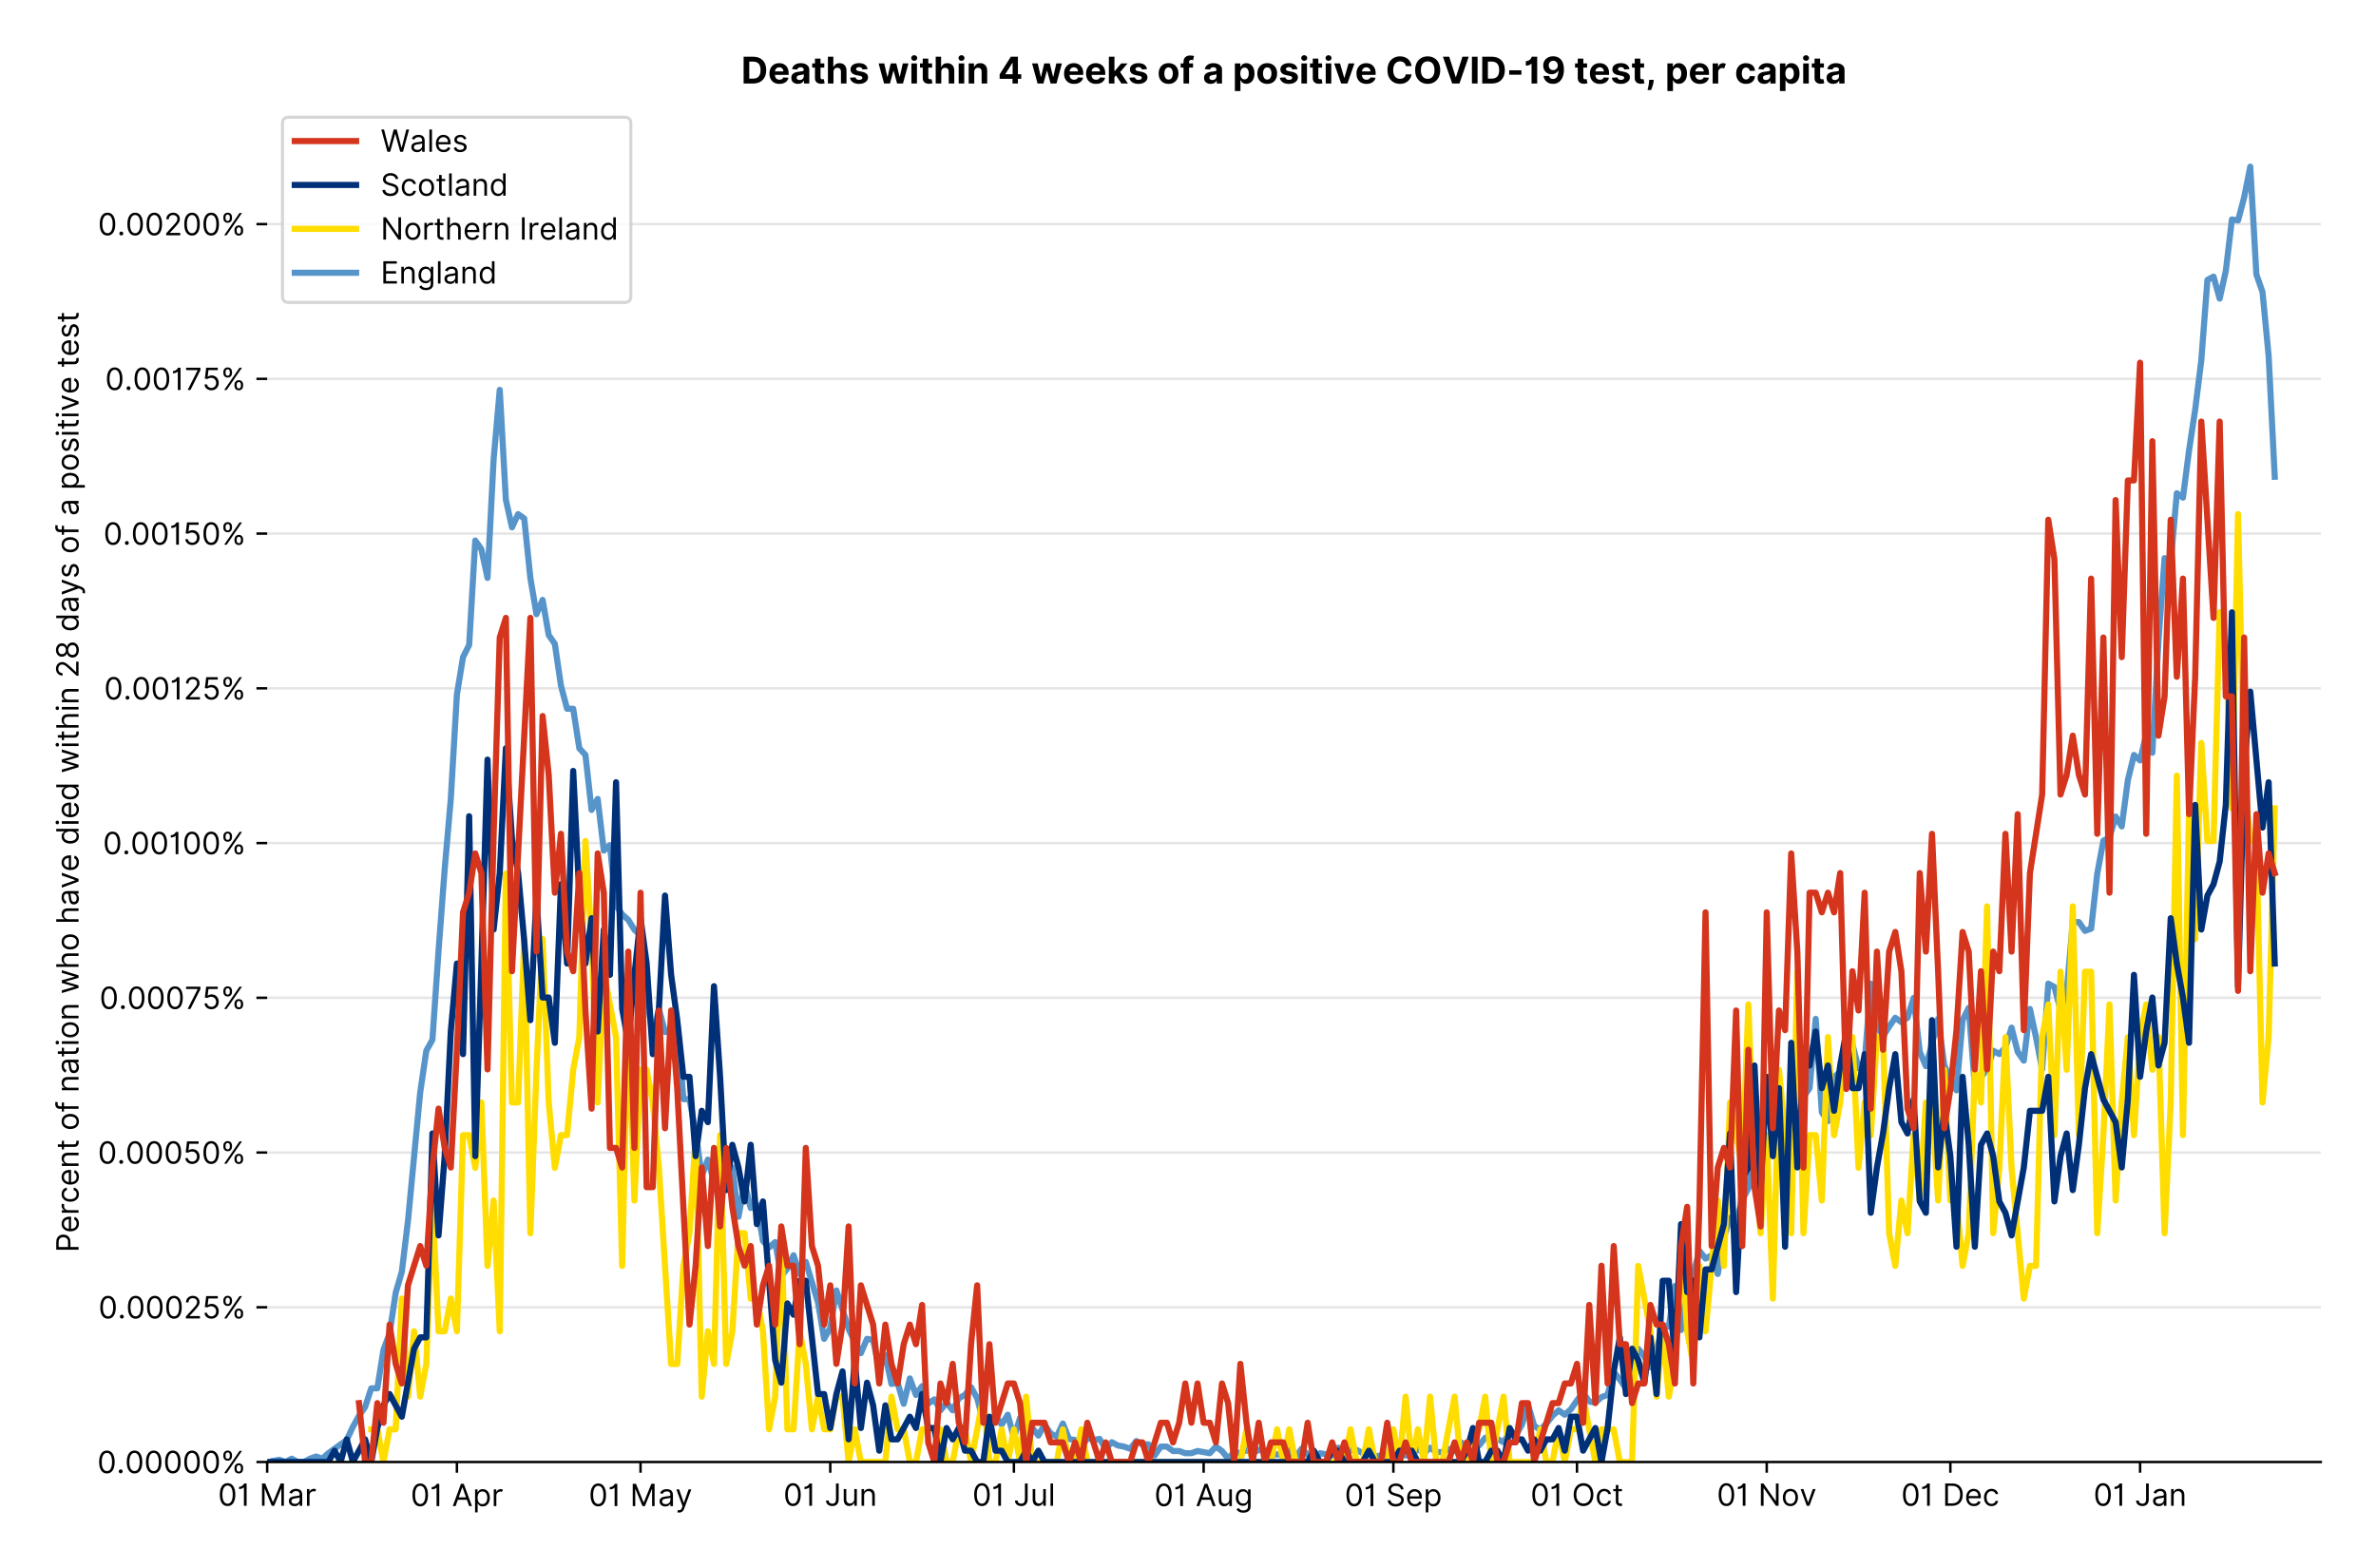 <?xml version="1.0" encoding="utf-8" standalone="no"?>
<!DOCTYPE svg PUBLIC "-//W3C//DTD SVG 1.1//EN"
  "http://www.w3.org/Graphics/SVG/1.1/DTD/svg11.dtd">
<!-- Created with matplotlib (https://matplotlib.org/) -->
<svg version="1.1" viewBox="0 0 774.712 511.276" xmlns="http://www.w3.org/2000/svg" xmlns:xlink="http://www.w3.org/1999/xlink">
 <defs>
  <style type="text/css">*{stroke-linecap:butt;stroke-linejoin:round;}</style>
 </defs>
 <g id="figure_1">
  <g id="patch_1">
   <path d="M 0 511.276 
L 774.712 511.276 
L 774.712 0 
L 0 0 
z
" style="fill:#ffffff;"/>
  </g>
  <g id="axes_1">
   <g id="patch_2">
    <path d="M 87.112 476.745 
L 756.712 476.745 
L 756.712 33.225 
L 87.112 33.225 
z
" style="fill:#ffffff;"/>
   </g>
   <g id="matplotlib.axis_1">
    <g id="xtick_1">
     <g id="line2d_1">
      <defs>
       <path d="M 0 0 
L 0 3.5 
" id="m87dc0fec17" style="stroke:#000000;stroke-width:0.8;"/>
      </defs>
      <g>
       <use style="stroke:#000000;stroke-width:0.8;" x="87.112" xlink:href="#m87dc0fec17" y="476.745"/>
      </g>
     </g>
     <g id="text_1">
      <!-- 01 Mar -->
      <g transform="translate(71.076 491.018)scale(0.1 -0.1)">
       <defs>
        <path d="M 31.25 -1 
Q 19.219 -1 12.594 8.766 
Q 5.969 18.531 5.969 36.359 
Q 5.969 54.047 12.641 63.875 
Q 19.312 73.719 31.25 73.719 
Q 43.188 73.719 49.859 63.875 
Q 56.531 54.047 56.531 36.359 
Q 56.531 18.531 49.906 8.766 
Q 43.297 -1 31.25 -1 
z
M 31.25 6.812 
Q 39.203 6.812 43.609 14.484 
Q 48.016 22.156 48.016 36.359 
Q 48.016 50.531 43.578 58.281 
Q 39.141 66.047 31.25 66.047 
Q 23.375 66.047 18.922 58.281 
Q 14.484 50.531 14.484 36.359 
Q 14.484 22.156 18.906 14.484 
Q 23.328 6.812 31.25 6.812 
z
" id="Inter-Regular-48"/>
        <path d="M 30.828 72.734 
L 30.828 0 
L 22.016 0 
L 22.016 59.938 
L 21.453 59.938 
Q 20.953 58.953 18.891 57.688 
Q 16.828 56.422 13.562 55.484 
Q 10.297 54.547 6.109 54.547 
L 6.109 61.938 
Q 10.328 61.938 13.422 63.453 
Q 16.516 64.984 18.594 67.047 
Q 20.672 69.109 21.75 70.766 
Q 22.828 72.438 23.016 72.734 
z
" id="Inter-Regular-49"/>
        <path id="Inter-Regular-32"/>
        <path d="M 8.812 72.734 
L 19.312 72.734 
L 44.031 12.359 
L 44.891 12.359 
L 69.609 72.734 
L 80.109 72.734 
L 80.109 0 
L 71.875 0 
L 71.875 55.25 
L 71.172 55.25 
L 48.438 0 
L 40.484 0 
L 17.75 55.25 
L 17.047 55.25 
L 17.047 0 
L 8.812 0 
z
" id="Inter-Regular-77"/>
        <path d="M 23.719 -1.281 
Q 18.531 -1.281 14.312 0.688 
Q 10.094 2.656 7.594 6.406 
Q 5.109 10.156 5.109 15.484 
Q 5.109 20.172 6.953 23.094 
Q 8.812 26.031 11.891 27.703 
Q 14.984 29.375 18.734 30.203 
Q 22.484 31.031 26.281 31.531 
Q 31.25 32.172 34.359 32.5 
Q 37.469 32.844 38.906 33.656 
Q 40.344 34.484 40.344 36.5 
L 40.344 36.797 
Q 40.344 42.047 37.484 44.953 
Q 34.625 47.875 28.844 47.875 
Q 22.828 47.875 19.422 45.234 
Q 16.016 42.609 14.625 39.625 
L 6.672 42.469 
Q 8.812 47.438 12.375 50.219 
Q 15.953 53.016 20.188 54.125 
Q 24.438 55.25 28.547 55.25 
Q 31.188 55.25 34.609 54.625 
Q 38.031 54.016 41.25 52.094 
Q 44.469 50.172 46.594 46.297 
Q 48.719 42.438 48.719 35.938 
L 48.719 0 
L 40.344 0 
L 40.344 7.391 
L 39.922 7.391 
Q 39.062 5.609 37.078 3.578 
Q 35.094 1.562 31.781 0.141 
Q 28.484 -1.281 23.719 -1.281 
z
M 25 6.25 
Q 29.969 6.25 33.391 8.203 
Q 36.828 10.156 38.578 13.234 
Q 40.344 16.328 40.344 19.75 
L 40.344 27.422 
Q 39.812 26.781 38.016 26.266 
Q 36.219 25.75 33.891 25.375 
Q 31.578 25 29.391 24.734 
Q 27.203 24.469 25.859 24.297 
Q 22.594 23.859 19.766 22.922 
Q 16.938 21.984 15.219 20.109 
Q 13.5 18.25 13.5 15.062 
Q 13.5 10.688 16.75 8.469 
Q 20 6.25 25 6.25 
z
" id="Inter-Regular-97"/>
        <path d="M 7.672 0 
L 7.672 54.547 
L 15.766 54.547 
L 15.766 46.312 
L 16.344 46.312 
Q 17.797 50.359 21.703 52.875 
Q 25.609 55.391 30.547 55.391 
Q 32.812 55.391 34.516 54.859 
Q 36.219 54.328 37.5 53.406 
L 34.656 46.312 
Q 33.766 46.766 32.578 47.031 
Q 31.391 47.297 29.828 47.297 
Q 23.859 47.297 19.953 43.656 
Q 16.047 40.016 16.047 34.516 
L 16.047 0 
z
" id="Inter-Regular-114"/>
       </defs>
       <use xlink:href="#Inter-Regular-48"/>
       <use x="62.5" xlink:href="#Inter-Regular-49"/>
       <use x="106.676" xlink:href="#Inter-Regular-32"/>
       <use x="134.801" xlink:href="#Inter-Regular-77"/>
       <use x="225.994" xlink:href="#Inter-Regular-97"/>
       <use x="282.386" xlink:href="#Inter-Regular-114"/>
      </g>
     </g>
    </g>
    <g id="xtick_2">
     <g id="line2d_2">
      <g>
       <use style="stroke:#000000;stroke-width:0.8;" x="148.979" xlink:href="#m87dc0fec17" y="476.745"/>
      </g>
     </g>
     <g id="text_2">
      <!-- 01 Apr -->
      <g transform="translate(133.894 491.117)scale(0.1 -0.1)">
       <defs>
        <path d="M 11.797 0 
L 2.562 0 
L 29.266 72.734 
L 38.359 72.734 
L 65.062 0 
L 55.828 0 
L 48.516 20.594 
L 19.109 20.594 
z
M 21.875 28.406 
L 45.734 28.406 
L 34.094 61.219 
L 33.531 61.219 
z
" id="Inter-Regular-65"/>
        <path d="M 7.672 -20.453 
L 7.672 54.547 
L 15.766 54.547 
L 15.766 45.875 
L 16.766 45.875 
Q 17.688 47.297 19.328 49.516 
Q 20.984 51.734 24.094 53.484 
Q 27.203 55.25 32.531 55.25 
Q 39.422 55.25 44.672 51.797 
Q 49.938 48.359 52.875 42.031 
Q 55.828 35.719 55.828 27.125 
Q 55.828 18.469 52.875 12.125 
Q 49.938 5.781 44.703 2.312 
Q 39.484 -1.141 32.672 -1.141 
Q 27.422 -1.141 24.25 0.609 
Q 21.094 2.375 19.391 4.625 
Q 17.688 6.891 16.766 8.375 
L 16.047 8.375 
L 16.047 -20.453 
z
M 15.906 27.266 
Q 15.906 18 19.938 12.188 
Q 23.969 6.391 31.531 6.391 
Q 36.797 6.391 40.328 9.172 
Q 43.859 11.969 45.641 16.703 
Q 47.438 21.453 47.438 27.266 
Q 47.438 33.031 45.672 37.656 
Q 43.922 42.297 40.391 45.016 
Q 36.859 47.734 31.531 47.734 
Q 23.859 47.734 19.875 42.078 
Q 15.906 36.438 15.906 27.266 
z
" id="Inter-Regular-112"/>
       </defs>
       <use xlink:href="#Inter-Regular-48"/>
       <use x="62.5" xlink:href="#Inter-Regular-49"/>
       <use x="106.676" xlink:href="#Inter-Regular-32"/>
       <use x="134.801" xlink:href="#Inter-Regular-65"/>
       <use x="202.415" xlink:href="#Inter-Regular-112"/>
       <use x="263.352" xlink:href="#Inter-Regular-114"/>
      </g>
     </g>
    </g>
    <g id="xtick_3">
     <g id="line2d_3">
      <g>
       <use style="stroke:#000000;stroke-width:0.8;" x="208.85" xlink:href="#m87dc0fec17" y="476.745"/>
      </g>
     </g>
     <g id="text_3">
      <!-- 01 May -->
      <g transform="translate(191.947 491.117)scale(0.1 -0.1)">
       <defs>
        <path d="M 12.781 -21.172 
Q 10.656 -21.172 8.984 -20.828 
Q 7.312 -20.484 6.672 -20.172 
L 8.812 -12.781 
Q 13.391 -13.953 16.453 -12.719 
Q 19.531 -11.5 21.734 -5.391 
L 23.578 -0.281 
L 3.406 54.547 
L 12.5 54.547 
L 27.562 11.078 
L 28.125 11.078 
L 43.188 54.547 
L 52.281 54.547 
L 28.844 -8.812 
Q 24.219 -21.172 12.781 -21.172 
z
" id="Inter-Regular-121"/>
       </defs>
       <use xlink:href="#Inter-Regular-48"/>
       <use x="62.5" xlink:href="#Inter-Regular-49"/>
       <use x="106.676" xlink:href="#Inter-Regular-32"/>
       <use x="134.801" xlink:href="#Inter-Regular-77"/>
       <use x="225.994" xlink:href="#Inter-Regular-97"/>
       <use x="282.386" xlink:href="#Inter-Regular-121"/>
      </g>
     </g>
    </g>
    <g id="xtick_4">
     <g id="line2d_4">
      <g>
       <use style="stroke:#000000;stroke-width:0.8;" x="270.716" xlink:href="#m87dc0fec17" y="476.745"/>
      </g>
     </g>
     <g id="text_4">
      <!-- 01 Jun -->
      <g transform="translate(255.432 491.018)scale(0.1 -0.1)">
       <defs>
        <path d="M 36.656 72.734 
L 45.453 72.734 
L 45.453 20.734 
Q 45.453 10.266 39.828 4.625 
Q 34.203 -1 24.719 -1 
Q 18.75 -1 14.094 1.188 
Q 9.453 3.375 6.781 7.422 
Q 4.125 11.469 4.125 17.047 
L 12.781 17.047 
Q 12.781 12.422 16.156 9.609 
Q 19.531 6.812 24.719 6.812 
Q 30.438 6.812 33.547 10.375 
Q 36.656 13.953 36.656 20.734 
z
" id="Inter-Regular-74"/>
        <path d="M 42.047 22.297 
L 42.047 54.547 
L 50.422 54.547 
L 50.422 0 
L 42.047 0 
L 42.047 9.234 
L 41.484 9.234 
Q 39.562 5.078 35.516 2.188 
Q 31.469 -0.703 25.281 -0.703 
Q 17.609 -0.703 12.641 4.375 
Q 7.672 9.453 7.672 19.891 
L 7.672 54.547 
L 16.047 54.547 
L 16.047 20.453 
Q 16.047 14.484 19.406 10.938 
Q 22.766 7.391 27.984 7.391 
Q 31.109 7.391 34.359 8.984 
Q 37.609 10.578 39.828 13.875 
Q 42.047 17.188 42.047 22.297 
z
" id="Inter-Regular-117"/>
        <path d="M 16.047 32.812 
L 16.047 0 
L 7.672 0 
L 7.672 54.547 
L 15.766 54.547 
L 15.766 46.016 
L 16.484 46.016 
Q 18.391 50.172 22.297 52.703 
Q 26.203 55.25 32.391 55.25 
Q 40.656 55.25 45.75 50.172 
Q 50.859 45.094 50.859 34.656 
L 50.859 0 
L 42.469 0 
L 42.469 34.094 
Q 42.469 40.516 39.125 44.125 
Q 35.797 47.734 29.969 47.734 
Q 23.969 47.734 20 43.844 
Q 16.047 39.953 16.047 32.812 
z
" id="Inter-Regular-110"/>
       </defs>
       <use xlink:href="#Inter-Regular-48"/>
       <use x="62.5" xlink:href="#Inter-Regular-49"/>
       <use x="106.676" xlink:href="#Inter-Regular-32"/>
       <use x="134.801" xlink:href="#Inter-Regular-74"/>
       <use x="189.063" xlink:href="#Inter-Regular-117"/>
       <use x="247.159" xlink:href="#Inter-Regular-110"/>
      </g>
     </g>
    </g>
    <g id="xtick_5">
     <g id="line2d_5">
      <g>
       <use style="stroke:#000000;stroke-width:0.8;" x="330.587" xlink:href="#m87dc0fec17" y="476.745"/>
      </g>
     </g>
     <g id="text_5">
      <!-- 01 Jul -->
      <g transform="translate(317.043 491.018)scale(0.1 -0.1)">
       <defs>
        <path d="M 16.047 72.734 
L 16.047 0 
L 7.672 0 
L 7.672 72.734 
z
" id="Inter-Regular-108"/>
       </defs>
       <use xlink:href="#Inter-Regular-48"/>
       <use x="62.5" xlink:href="#Inter-Regular-49"/>
       <use x="106.676" xlink:href="#Inter-Regular-32"/>
       <use x="134.801" xlink:href="#Inter-Regular-74"/>
       <use x="189.063" xlink:href="#Inter-Regular-117"/>
       <use x="247.159" xlink:href="#Inter-Regular-108"/>
      </g>
     </g>
    </g>
    <g id="xtick_6">
     <g id="line2d_6">
      <g>
       <use style="stroke:#000000;stroke-width:0.8;" x="392.453" xlink:href="#m87dc0fec17" y="476.745"/>
      </g>
     </g>
     <g id="text_6">
      <!-- 01 Aug -->
      <g transform="translate(376.381 491.117)scale(0.1 -0.1)">
       <defs>
        <path d="M 29.688 -21.594 
Q 20.562 -21.594 15.25 -18.266 
Q 9.938 -14.953 7.391 -10.656 
L 14.062 -5.969 
Q 15.203 -7.453 16.938 -9.391 
Q 18.688 -11.328 21.719 -12.766 
Q 24.75 -14.203 29.688 -14.203 
Q 36.297 -14.203 40.594 -11 
Q 44.891 -7.812 44.891 -1 
L 44.891 10.078 
L 44.172 10.078 
Q 43.25 8.594 41.562 6.406 
Q 39.875 4.219 36.734 2.531 
Q 33.594 0.859 28.266 0.859 
Q 21.656 0.859 16.422 3.984 
Q 11.188 7.109 8.141 13.062 
Q 5.109 19.031 5.109 27.562 
Q 5.109 35.938 8.062 42.172 
Q 11.016 48.406 16.266 51.828 
Q 21.516 55.25 28.406 55.25 
Q 33.734 55.25 36.875 53.484 
Q 40.016 51.734 41.703 49.516 
Q 43.391 47.297 44.312 45.875 
L 45.172 45.875 
L 45.172 54.547 
L 53.266 54.547 
L 53.266 -1.562 
Q 53.266 -8.594 50.078 -13.016 
Q 46.906 -17.438 41.562 -19.516 
Q 36.219 -21.594 29.688 -21.594 
z
M 29.406 8.375 
Q 36.969 8.375 41 13.5 
Q 45.031 18.641 45.031 27.703 
Q 45.031 36.547 41.047 42.141 
Q 37.078 47.734 29.406 47.734 
Q 24.078 47.734 20.547 45.031 
Q 17.016 42.328 15.25 37.781 
Q 13.5 33.234 13.5 27.703 
Q 13.5 19.172 17.5 13.766 
Q 21.516 8.375 29.406 8.375 
z
" id="Inter-Regular-103"/>
       </defs>
       <use xlink:href="#Inter-Regular-48"/>
       <use x="62.5" xlink:href="#Inter-Regular-49"/>
       <use x="106.676" xlink:href="#Inter-Regular-32"/>
       <use x="134.801" xlink:href="#Inter-Regular-65"/>
       <use x="202.415" xlink:href="#Inter-Regular-117"/>
       <use x="260.511" xlink:href="#Inter-Regular-103"/>
      </g>
     </g>
    </g>
    <g id="xtick_7">
     <g id="line2d_7">
      <g>
       <use style="stroke:#000000;stroke-width:0.8;" x="454.32" xlink:href="#m87dc0fec17" y="476.745"/>
      </g>
     </g>
     <g id="text_7">
      <!-- 01 Sep -->
      <g transform="translate(438.432 491.117)scale(0.1 -0.1)">
       <defs>
        <path d="M 48.578 54.547 
Q 47.938 59.938 43.391 62.922 
Q 38.844 65.906 32.25 65.906 
Q 25 65.906 20.594 62.484 
Q 16.188 59.062 16.188 53.828 
Q 16.188 49.922 18.578 47.531 
Q 20.984 45.141 24.266 43.797 
Q 27.562 42.469 30.25 41.766 
L 37.641 39.766 
Q 40.484 39.031 43.984 37.719 
Q 47.484 36.406 50.688 34.141 
Q 53.906 31.891 56 28.375 
Q 58.094 24.859 58.094 19.75 
Q 58.094 13.844 55.016 9.078 
Q 51.953 4.328 46.078 1.516 
Q 40.203 -1.281 31.812 -1.281 
Q 20.094 -1.281 13.203 4.25 
Q 6.328 9.797 5.688 18.75 
L 14.781 18.75 
Q 15.125 14.625 17.562 11.938 
Q 20 9.266 23.734 7.969 
Q 27.484 6.672 31.812 6.672 
Q 36.859 6.672 40.875 8.328 
Q 44.891 9.984 47.234 12.938 
Q 49.578 15.906 49.578 19.891 
Q 49.578 23.516 47.547 25.781 
Q 45.531 28.047 42.219 29.469 
Q 38.922 30.891 35.094 31.953 
L 26.141 34.516 
Q 17.609 36.969 12.641 41.516 
Q 7.672 46.062 7.672 53.406 
Q 7.672 59.516 10.984 64.078 
Q 14.312 68.641 19.938 71.172 
Q 25.562 73.719 32.531 73.719 
Q 39.562 73.719 45.031 71.219 
Q 50.5 68.719 53.703 64.375 
Q 56.922 60.047 57.109 54.547 
z
" id="Inter-Regular-83"/>
        <path d="M 30.547 -1.141 
Q 22.656 -1.141 16.953 2.359 
Q 11.266 5.859 8.188 12.156 
Q 5.109 18.469 5.109 26.844 
Q 5.109 35.234 8.188 41.641 
Q 11.266 48.047 16.781 51.641 
Q 22.297 55.25 29.688 55.25 
Q 33.953 55.25 38.109 53.828 
Q 42.266 52.422 45.672 49.234 
Q 49.078 46.062 51.094 40.844 
Q 53.125 35.625 53.125 27.984 
L 53.125 24.438 
L 13.531 24.438 
Q 13.812 15.703 18.484 11.047 
Q 23.156 6.391 30.547 6.391 
Q 35.484 6.391 39.031 8.516 
Q 42.578 10.656 44.172 14.922 
L 52.281 12.641 
Q 50.359 6.469 44.594 2.656 
Q 38.844 -1.141 30.547 -1.141 
z
M 13.531 31.672 
L 44.609 31.672 
Q 44.609 38.594 40.547 43.156 
Q 36.5 47.734 29.688 47.734 
Q 24.891 47.734 21.375 45.484 
Q 17.859 43.25 15.828 39.578 
Q 13.812 35.906 13.531 31.672 
z
" id="Inter-Regular-101"/>
       </defs>
       <use xlink:href="#Inter-Regular-48"/>
       <use x="62.5" xlink:href="#Inter-Regular-49"/>
       <use x="106.676" xlink:href="#Inter-Regular-32"/>
       <use x="134.801" xlink:href="#Inter-Regular-83"/>
       <use x="198.58" xlink:href="#Inter-Regular-101"/>
       <use x="256.818" xlink:href="#Inter-Regular-112"/>
      </g>
     </g>
    </g>
    <g id="xtick_8">
     <g id="line2d_8">
      <g>
       <use style="stroke:#000000;stroke-width:0.8;" x="514.191" xlink:href="#m87dc0fec17" y="476.745"/>
      </g>
     </g>
     <g id="text_8">
      <!-- 01 Oct -->
      <g transform="translate(499.034 491.018)scale(0.1 -0.1)">
       <defs>
        <path d="M 70.172 36.359 
Q 70.172 24.859 66.016 16.469 
Q 61.859 8.094 54.609 3.547 
Q 47.375 -1 38.062 -1 
Q 28.766 -1 21.516 3.547 
Q 14.281 8.094 10.125 16.469 
Q 5.969 24.859 5.969 36.359 
Q 5.969 47.875 10.125 56.25 
Q 14.281 64.625 21.516 69.172 
Q 28.766 73.719 38.062 73.719 
Q 47.375 73.719 54.609 69.172 
Q 61.859 64.625 66.016 56.25 
Q 70.172 47.875 70.172 36.359 
z
M 61.656 36.359 
Q 61.656 45.812 58.5 52.312 
Q 55.359 58.812 50.016 62.141 
Q 44.672 65.484 38.062 65.484 
Q 31.469 65.484 26.125 62.141 
Q 20.781 58.812 17.625 52.312 
Q 14.484 45.812 14.484 36.359 
Q 14.484 26.922 17.625 20.422 
Q 20.781 13.922 26.125 10.578 
Q 31.469 7.25 38.062 7.25 
Q 44.672 7.25 50.016 10.578 
Q 55.359 13.922 58.5 20.422 
Q 61.656 26.922 61.656 36.359 
z
" id="Inter-Regular-79"/>
        <path d="M 29.828 -1.141 
Q 22.156 -1.141 16.609 2.484 
Q 11.078 6.109 8.094 12.469 
Q 5.109 18.828 5.109 26.984 
Q 5.109 35.297 8.188 41.672 
Q 11.266 48.047 16.781 51.641 
Q 22.297 55.25 29.688 55.25 
Q 35.438 55.25 40.047 53.125 
Q 44.672 51 47.609 47.156 
Q 50.562 43.328 51.281 38.203 
L 42.906 38.203 
Q 41.938 41.938 38.656 44.828 
Q 35.375 47.734 29.828 47.734 
Q 22.484 47.734 17.984 42.141 
Q 13.5 36.547 13.5 27.266 
Q 13.5 17.797 17.938 12.094 
Q 22.375 6.391 29.828 6.391 
Q 34.734 6.391 38.234 8.906 
Q 41.734 11.438 42.906 15.906 
L 51.281 15.906 
Q 50.562 11.078 47.781 7.219 
Q 45 3.375 40.438 1.109 
Q 35.875 -1.141 29.828 -1.141 
z
" id="Inter-Regular-99"/>
        <path d="M 31.391 54.547 
L 31.391 47.438 
L 19.75 47.438 
L 19.75 15.625 
Q 19.75 12.078 20.797 10.312 
Q 21.844 8.562 23.484 7.969 
Q 25.141 7.391 26.984 7.391 
Q 28.375 7.391 29.266 7.547 
Q 30.156 7.703 30.688 7.812 
L 32.391 0.281 
Q 31.531 -0.031 30 -0.359 
Q 28.484 -0.703 26.141 -0.703 
Q 22.594 -0.703 19.188 0.812 
Q 15.797 2.344 13.578 5.469 
Q 11.359 8.594 11.359 13.359 
L 11.359 47.438 
L 3.125 47.438 
L 3.125 54.547 
L 11.359 54.547 
L 11.359 67.609 
L 19.75 67.609 
L 19.75 54.547 
z
" id="Inter-Regular-116"/>
       </defs>
       <use xlink:href="#Inter-Regular-48"/>
       <use x="62.5" xlink:href="#Inter-Regular-49"/>
       <use x="106.676" xlink:href="#Inter-Regular-32"/>
       <use x="134.801" xlink:href="#Inter-Regular-79"/>
       <use x="210.938" xlink:href="#Inter-Regular-99"/>
       <use x="266.761" xlink:href="#Inter-Regular-116"/>
      </g>
     </g>
    </g>
    <g id="xtick_9">
     <g id="line2d_9">
      <g>
       <use style="stroke:#000000;stroke-width:0.8;" x="576.057" xlink:href="#m87dc0fec17" y="476.745"/>
      </g>
     </g>
     <g id="text_9">
      <!-- 01 Nov -->
      <g transform="translate(559.786 491.018)scale(0.1 -0.1)">
       <defs>
        <path d="M 66.484 72.734 
L 66.484 0 
L 57.953 0 
L 18.328 57.109 
L 17.609 57.109 
L 17.609 0 
L 8.812 0 
L 8.812 72.734 
L 17.328 72.734 
L 57.109 15.484 
L 57.812 15.484 
L 57.812 72.734 
z
" id="Inter-Regular-78"/>
        <path d="M 29.828 -1.141 
Q 22.438 -1.141 16.875 2.375 
Q 11.328 5.891 8.219 12.203 
Q 5.109 18.531 5.109 26.984 
Q 5.109 35.516 8.219 41.859 
Q 11.328 48.219 16.875 51.734 
Q 22.438 55.25 29.828 55.25 
Q 37.219 55.25 42.766 51.734 
Q 48.328 48.219 51.438 41.859 
Q 54.547 35.516 54.547 26.984 
Q 54.547 18.531 51.438 12.203 
Q 48.328 5.891 42.766 2.375 
Q 37.219 -1.141 29.828 -1.141 
z
M 29.828 6.391 
Q 35.438 6.391 39.062 9.266 
Q 42.688 12.141 44.422 16.828 
Q 46.172 21.516 46.172 26.984 
Q 46.172 32.453 44.422 37.172 
Q 42.688 41.906 39.062 44.812 
Q 35.438 47.734 29.828 47.734 
Q 24.219 47.734 20.594 44.812 
Q 16.969 41.906 15.234 37.172 
Q 13.5 32.453 13.5 26.984 
Q 13.5 21.516 15.234 16.828 
Q 16.969 12.141 20.594 9.266 
Q 24.219 6.391 29.828 6.391 
z
" id="Inter-Regular-111"/>
        <path d="M 52.281 54.547 
L 32.109 0 
L 23.578 0 
L 3.406 54.547 
L 12.5 54.547 
L 27.562 11.078 
L 28.125 11.078 
L 43.188 54.547 
z
" id="Inter-Regular-118"/>
       </defs>
       <use xlink:href="#Inter-Regular-48"/>
       <use x="62.5" xlink:href="#Inter-Regular-49"/>
       <use x="106.676" xlink:href="#Inter-Regular-32"/>
       <use x="134.801" xlink:href="#Inter-Regular-78"/>
       <use x="210.085" xlink:href="#Inter-Regular-111"/>
       <use x="269.744" xlink:href="#Inter-Regular-118"/>
      </g>
     </g>
    </g>
    <g id="xtick_10">
     <g id="line2d_10">
      <g>
       <use style="stroke:#000000;stroke-width:0.8;" x="635.928" xlink:href="#m87dc0fec17" y="476.745"/>
      </g>
     </g>
     <g id="text_10">
      <!-- 01 Dec -->
      <g transform="translate(619.891 491.018)scale(0.1 -0.1)">
       <defs>
        <path d="M 31.25 0 
L 8.812 0 
L 8.812 72.734 
L 32.25 72.734 
Q 42.828 72.734 50.359 68.375 
Q 57.891 64.031 61.891 55.906 
Q 65.906 47.797 65.906 36.5 
Q 65.906 25.141 61.859 16.953 
Q 57.812 8.766 50.062 4.375 
Q 42.328 0 31.25 0 
z
M 17.609 7.812 
L 30.688 7.812 
Q 44.219 7.812 50.797 15.5 
Q 57.391 23.188 57.391 36.5 
Q 57.391 49.719 50.922 57.312 
Q 44.469 64.922 31.672 64.922 
L 17.609 64.922 
z
" id="Inter-Regular-68"/>
       </defs>
       <use xlink:href="#Inter-Regular-48"/>
       <use x="62.5" xlink:href="#Inter-Regular-49"/>
       <use x="106.676" xlink:href="#Inter-Regular-32"/>
       <use x="134.801" xlink:href="#Inter-Regular-68"/>
       <use x="206.676" xlink:href="#Inter-Regular-101"/>
       <use x="264.915" xlink:href="#Inter-Regular-99"/>
      </g>
     </g>
    </g>
    <g id="xtick_11">
     <g id="line2d_11">
      <g>
       <use style="stroke:#000000;stroke-width:0.8;" x="697.794" xlink:href="#m87dc0fec17" y="476.745"/>
      </g>
     </g>
     <g id="text_11">
      <!-- 01 Jan -->
      <g transform="translate(682.595 491.018)scale(0.1 -0.1)">
       <use xlink:href="#Inter-Regular-48"/>
       <use x="62.5" xlink:href="#Inter-Regular-49"/>
       <use x="106.676" xlink:href="#Inter-Regular-32"/>
       <use x="134.801" xlink:href="#Inter-Regular-74"/>
       <use x="189.063" xlink:href="#Inter-Regular-97"/>
       <use x="245.455" xlink:href="#Inter-Regular-110"/>
      </g>
     </g>
    </g>
   </g>
   <g id="matplotlib.axis_2">
    <g id="ytick_1">
     <g id="line2d_12">
      <path clip-path="url(#p4fb71cac97)" d="M 87.112 476.745 
L 756.712 476.745 
" style="fill:none;stroke:#e5e5e5;stroke-linecap:square;stroke-width:0.8;"/>
     </g>
     <g id="line2d_13">
      <defs>
       <path d="M 0 0 
L -3.5 0 
" id="m23ed93f7bf" style="stroke:#000000;stroke-width:0.8;"/>
      </defs>
      <g>
       <use style="stroke:#000000;stroke-width:0.8;" x="87.112" xlink:href="#m23ed93f7bf" y="476.745"/>
      </g>
     </g>
     <g id="text_12">
      <!-- 0.00000% -->
      <g transform="translate(31.731 480.382)scale(0.1 -0.1)">
       <defs>
        <path d="M 13.781 -0.562 
Q 11.156 -0.562 9.266 1.312 
Q 7.391 3.203 7.391 5.828 
Q 7.391 8.453 9.266 10.328 
Q 11.156 12.219 13.781 12.219 
Q 16.406 12.219 18.281 10.328 
Q 20.172 8.453 20.172 5.828 
Q 20.172 3.203 18.281 1.312 
Q 16.406 -0.562 13.781 -0.562 
z
" id="Inter-Regular-46"/>
        <path d="M 44.609 13.641 
L 44.609 17.469 
Q 44.609 21.453 46.25 24.766 
Q 47.906 28.094 51.078 30.094 
Q 54.266 32.109 58.812 32.109 
Q 63.422 32.109 66.547 30.094 
Q 69.672 28.094 71.266 24.766 
Q 72.875 21.453 72.875 17.469 
L 72.875 13.641 
Q 72.875 9.656 71.25 6.328 
Q 69.641 3.016 66.5 1 
Q 63.359 -1 58.812 -1 
Q 54.188 -1 51.031 1 
Q 47.875 3.016 46.234 6.328 
Q 44.609 9.656 44.609 13.641 
z
M 8.375 55.25 
L 8.375 59.094 
Q 8.375 63.062 10.031 66.375 
Q 11.688 69.703 14.859 71.703 
Q 18.047 73.719 22.594 73.719 
Q 27.203 73.719 30.328 71.703 
Q 33.453 69.703 35.047 66.375 
Q 36.656 63.062 36.656 59.094 
L 36.656 55.25 
Q 36.656 51.281 35.031 47.953 
Q 33.422 44.641 30.266 42.625 
Q 27.125 40.625 22.594 40.625 
Q 17.969 40.625 14.812 42.625 
Q 11.656 44.641 10.016 47.953 
Q 8.375 51.281 8.375 55.25 
z
M 11.078 0 
L 61.078 72.734 
L 69.172 72.734 
L 19.172 0 
z
M 51.844 17.469 
L 51.844 13.641 
Q 51.844 10.328 53.406 7.719 
Q 54.969 5.109 58.812 5.109 
Q 62.531 5.109 64.078 7.719 
Q 65.625 10.328 65.625 13.641 
L 65.625 17.469 
Q 65.625 20.781 64.125 23.391 
Q 62.641 26 58.812 26 
Q 55.078 26 53.453 23.391 
Q 51.844 20.781 51.844 17.469 
z
M 15.625 59.094 
L 15.625 55.25 
Q 15.625 51.953 17.188 49.344 
Q 18.75 46.734 22.594 46.734 
Q 26.312 46.734 27.859 49.344 
Q 29.406 51.953 29.406 55.25 
L 29.406 59.094 
Q 29.406 62.391 27.906 65 
Q 26.422 67.609 22.594 67.609 
Q 18.859 67.609 17.234 65 
Q 15.625 62.391 15.625 59.094 
z
" id="Inter-Regular-37"/>
       </defs>
       <use xlink:href="#Inter-Regular-48"/>
       <use x="62.5" xlink:href="#Inter-Regular-46"/>
       <use x="90.057" xlink:href="#Inter-Regular-48"/>
       <use x="152.557" xlink:href="#Inter-Regular-48"/>
       <use x="215.057" xlink:href="#Inter-Regular-48"/>
       <use x="277.557" xlink:href="#Inter-Regular-48"/>
       <use x="340.057" xlink:href="#Inter-Regular-48"/>
       <use x="402.557" xlink:href="#Inter-Regular-37"/>
      </g>
     </g>
    </g>
    <g id="ytick_2">
     <g id="line2d_14">
      <path clip-path="url(#p4fb71cac97)" d="M 87.112 426.287 
L 756.712 426.287 
" style="fill:none;stroke:#e5e5e5;stroke-linecap:square;stroke-width:0.8;"/>
     </g>
     <g id="line2d_15">
      <g>
       <use style="stroke:#000000;stroke-width:0.8;" x="87.112" xlink:href="#m23ed93f7bf" y="426.287"/>
      </g>
     </g>
     <g id="text_13">
      <!-- 0.00025% -->
      <g transform="translate(32.1 429.924)scale(0.1 -0.1)">
       <defs>
        <path d="M 7.531 0 
L 7.531 6.391 
L 31.531 32.672 
Q 35.766 37.281 38.5 40.703 
Q 41.234 44.141 42.562 47.172 
Q 43.891 50.219 43.891 53.547 
Q 43.891 59.297 39.891 62.672 
Q 35.906 66.047 29.969 66.047 
Q 23.656 66.047 19.922 62.266 
Q 16.188 58.484 16.188 52.266 
L 7.812 52.266 
Q 7.812 58.672 10.75 63.5 
Q 13.703 68.328 18.797 71.016 
Q 23.906 73.719 30.25 73.719 
Q 36.656 73.719 41.578 71.016 
Q 46.516 68.328 49.312 63.734 
Q 52.125 59.156 52.125 53.547 
Q 52.125 49.531 50.688 45.719 
Q 49.25 41.906 45.719 37.234 
Q 42.188 32.562 35.938 25.859 
L 19.609 8.375 
L 19.609 7.812 
L 53.406 7.812 
L 53.406 0 
z
" id="Inter-Regular-50"/>
        <path d="M 30.25 -1 
Q 24 -1 19 1.484 
Q 14 3.984 10.969 8.312 
Q 7.953 12.641 7.672 18.188 
L 16.188 18.188 
Q 16.688 13.25 20.688 10.031 
Q 24.688 6.812 30.25 6.812 
Q 34.734 6.812 38.234 8.906 
Q 41.734 11.016 43.734 14.688 
Q 45.734 18.359 45.734 23.016 
Q 45.734 27.766 43.656 31.516 
Q 41.578 35.266 37.953 37.422 
Q 34.344 39.594 29.688 39.625 
Q 26.344 39.672 22.828 38.625 
Q 19.312 37.578 17.047 35.938 
L 8.812 36.938 
L 13.219 72.734 
L 51 72.734 
L 51 64.922 
L 20.594 64.922 
L 18.047 43.469 
L 18.469 43.469 
Q 20.703 45.234 24.078 46.406 
Q 27.453 47.578 31.109 47.578 
Q 37.781 47.578 43.016 44.406 
Q 48.266 41.234 51.266 35.719 
Q 54.266 30.219 54.266 23.156 
Q 54.266 16.188 51.156 10.734 
Q 48.047 5.297 42.609 2.141 
Q 37.188 -1 30.25 -1 
z
" id="Inter-Regular-53"/>
       </defs>
       <use xlink:href="#Inter-Regular-48"/>
       <use x="62.5" xlink:href="#Inter-Regular-46"/>
       <use x="90.057" xlink:href="#Inter-Regular-48"/>
       <use x="152.557" xlink:href="#Inter-Regular-48"/>
       <use x="215.057" xlink:href="#Inter-Regular-48"/>
       <use x="277.557" xlink:href="#Inter-Regular-50"/>
       <use x="338.068" xlink:href="#Inter-Regular-53"/>
       <use x="398.864" xlink:href="#Inter-Regular-37"/>
      </g>
     </g>
    </g>
    <g id="ytick_3">
     <g id="line2d_16">
      <path clip-path="url(#p4fb71cac97)" d="M 87.112 375.83 
L 756.712 375.83 
" style="fill:none;stroke:#e5e5e5;stroke-linecap:square;stroke-width:0.8;"/>
     </g>
     <g id="line2d_17">
      <g>
       <use style="stroke:#000000;stroke-width:0.8;" x="87.112" xlink:href="#m23ed93f7bf" y="375.83"/>
      </g>
     </g>
     <g id="text_14">
      <!-- 0.00050% -->
      <g transform="translate(31.902 379.467)scale(0.1 -0.1)">
       <use xlink:href="#Inter-Regular-48"/>
       <use x="62.5" xlink:href="#Inter-Regular-46"/>
       <use x="90.057" xlink:href="#Inter-Regular-48"/>
       <use x="152.557" xlink:href="#Inter-Regular-48"/>
       <use x="215.057" xlink:href="#Inter-Regular-48"/>
       <use x="277.557" xlink:href="#Inter-Regular-53"/>
       <use x="338.352" xlink:href="#Inter-Regular-48"/>
       <use x="400.852" xlink:href="#Inter-Regular-37"/>
      </g>
     </g>
    </g>
    <g id="ytick_4">
     <g id="line2d_18">
      <path clip-path="url(#p4fb71cac97)" d="M 87.112 325.372 
L 756.712 325.372 
" style="fill:none;stroke:#e5e5e5;stroke-linecap:square;stroke-width:0.8;"/>
     </g>
     <g id="line2d_19">
      <g>
       <use style="stroke:#000000;stroke-width:0.8;" x="87.112" xlink:href="#m23ed93f7bf" y="325.372"/>
      </g>
     </g>
     <g id="text_15">
      <!-- 0.00075% -->
      <g transform="translate(32.441 329.009)scale(0.1 -0.1)">
       <defs>
        <path d="M 9.797 0 
L 42.328 64.344 
L 42.328 64.922 
L 4.828 64.922 
L 4.828 72.734 
L 51.422 72.734 
L 51.422 64.484 
L 19.031 0 
z
" id="Inter-Regular-55"/>
       </defs>
       <use xlink:href="#Inter-Regular-48"/>
       <use x="62.5" xlink:href="#Inter-Regular-46"/>
       <use x="90.057" xlink:href="#Inter-Regular-48"/>
       <use x="152.557" xlink:href="#Inter-Regular-48"/>
       <use x="215.057" xlink:href="#Inter-Regular-48"/>
       <use x="277.557" xlink:href="#Inter-Regular-55"/>
       <use x="334.659" xlink:href="#Inter-Regular-53"/>
       <use x="395.455" xlink:href="#Inter-Regular-37"/>
      </g>
     </g>
    </g>
    <g id="ytick_5">
     <g id="line2d_20">
      <path clip-path="url(#p4fb71cac97)" d="M 87.112 274.915 
L 756.712 274.915 
" style="fill:none;stroke:#e5e5e5;stroke-linecap:square;stroke-width:0.8;"/>
     </g>
     <g id="line2d_21">
      <g>
       <use style="stroke:#000000;stroke-width:0.8;" x="87.112" xlink:href="#m23ed93f7bf" y="274.915"/>
      </g>
     </g>
     <g id="text_16">
      <!-- 0.00100% -->
      <g transform="translate(33.564 278.551)scale(0.1 -0.1)">
       <use xlink:href="#Inter-Regular-48"/>
       <use x="62.5" xlink:href="#Inter-Regular-46"/>
       <use x="90.057" xlink:href="#Inter-Regular-48"/>
       <use x="152.557" xlink:href="#Inter-Regular-48"/>
       <use x="215.057" xlink:href="#Inter-Regular-49"/>
       <use x="259.233" xlink:href="#Inter-Regular-48"/>
       <use x="321.733" xlink:href="#Inter-Regular-48"/>
       <use x="384.233" xlink:href="#Inter-Regular-37"/>
      </g>
     </g>
    </g>
    <g id="ytick_6">
     <g id="line2d_22">
      <path clip-path="url(#p4fb71cac97)" d="M 87.112 224.457 
L 756.712 224.457 
" style="fill:none;stroke:#e5e5e5;stroke-linecap:square;stroke-width:0.8;"/>
     </g>
     <g id="line2d_23">
      <g>
       <use style="stroke:#000000;stroke-width:0.8;" x="87.112" xlink:href="#m23ed93f7bf" y="224.457"/>
      </g>
     </g>
     <g id="text_17">
      <!-- 0.00125% -->
      <g transform="translate(33.933 228.094)scale(0.1 -0.1)">
       <use xlink:href="#Inter-Regular-48"/>
       <use x="62.5" xlink:href="#Inter-Regular-46"/>
       <use x="90.057" xlink:href="#Inter-Regular-48"/>
       <use x="152.557" xlink:href="#Inter-Regular-48"/>
       <use x="215.057" xlink:href="#Inter-Regular-49"/>
       <use x="259.233" xlink:href="#Inter-Regular-50"/>
       <use x="319.744" xlink:href="#Inter-Regular-53"/>
       <use x="380.54" xlink:href="#Inter-Regular-37"/>
      </g>
     </g>
    </g>
    <g id="ytick_7">
     <g id="line2d_24">
      <path clip-path="url(#p4fb71cac97)" d="M 87.112 174 
L 756.712 174 
" style="fill:none;stroke:#e5e5e5;stroke-linecap:square;stroke-width:0.8;"/>
     </g>
     <g id="line2d_25">
      <g>
       <use style="stroke:#000000;stroke-width:0.8;" x="87.112" xlink:href="#m23ed93f7bf" y="174"/>
      </g>
     </g>
     <g id="text_18">
      <!-- 0.00150% -->
      <g transform="translate(33.734 177.636)scale(0.1 -0.1)">
       <use xlink:href="#Inter-Regular-48"/>
       <use x="62.5" xlink:href="#Inter-Regular-46"/>
       <use x="90.057" xlink:href="#Inter-Regular-48"/>
       <use x="152.557" xlink:href="#Inter-Regular-48"/>
       <use x="215.057" xlink:href="#Inter-Regular-49"/>
       <use x="259.233" xlink:href="#Inter-Regular-53"/>
       <use x="320.028" xlink:href="#Inter-Regular-48"/>
       <use x="382.529" xlink:href="#Inter-Regular-37"/>
      </g>
     </g>
    </g>
    <g id="ytick_8">
     <g id="line2d_26">
      <path clip-path="url(#p4fb71cac97)" d="M 87.112 123.542 
L 756.712 123.542 
" style="fill:none;stroke:#e5e5e5;stroke-linecap:square;stroke-width:0.8;"/>
     </g>
     <g id="line2d_27">
      <g>
       <use style="stroke:#000000;stroke-width:0.8;" x="87.112" xlink:href="#m23ed93f7bf" y="123.542"/>
      </g>
     </g>
     <g id="text_19">
      <!-- 0.00175% -->
      <g transform="translate(34.273 127.179)scale(0.1 -0.1)">
       <use xlink:href="#Inter-Regular-48"/>
       <use x="62.5" xlink:href="#Inter-Regular-46"/>
       <use x="90.057" xlink:href="#Inter-Regular-48"/>
       <use x="152.557" xlink:href="#Inter-Regular-48"/>
       <use x="215.057" xlink:href="#Inter-Regular-49"/>
       <use x="259.233" xlink:href="#Inter-Regular-55"/>
       <use x="316.335" xlink:href="#Inter-Regular-53"/>
       <use x="377.131" xlink:href="#Inter-Regular-37"/>
      </g>
     </g>
    </g>
    <g id="ytick_9">
     <g id="line2d_28">
      <path clip-path="url(#p4fb71cac97)" d="M 87.112 73.084 
L 756.712 73.084 
" style="fill:none;stroke:#e5e5e5;stroke-linecap:square;stroke-width:0.8;"/>
     </g>
     <g id="line2d_29">
      <g>
       <use style="stroke:#000000;stroke-width:0.8;" x="87.112" xlink:href="#m23ed93f7bf" y="73.084"/>
      </g>
     </g>
     <g id="text_20">
      <!-- 0.00200% -->
      <g transform="translate(31.93 76.721)scale(0.1 -0.1)">
       <use xlink:href="#Inter-Regular-48"/>
       <use x="62.5" xlink:href="#Inter-Regular-46"/>
       <use x="90.057" xlink:href="#Inter-Regular-48"/>
       <use x="152.557" xlink:href="#Inter-Regular-48"/>
       <use x="215.057" xlink:href="#Inter-Regular-50"/>
       <use x="275.568" xlink:href="#Inter-Regular-48"/>
       <use x="338.068" xlink:href="#Inter-Regular-48"/>
       <use x="400.568" xlink:href="#Inter-Regular-37"/>
      </g>
     </g>
    </g>
    <g id="text_21">
     <!-- Percent of nation who have died within 28 days of a positive test -->
     <g transform="translate(25.614 408.396)rotate(-90)scale(0.1 -0.1)">
      <defs>
       <path d="M 8.812 0 
L 8.812 72.734 
L 33.375 72.734 
Q 41.938 72.734 47.391 69.656 
Q 52.844 66.578 55.469 61.359 
Q 58.094 56.141 58.094 49.719 
Q 58.094 43.281 55.484 38.031 
Q 52.875 32.781 47.438 29.672 
Q 42.016 26.562 33.531 26.562 
L 17.609 26.562 
L 17.609 0 
z
M 17.609 34.375 
L 33.234 34.375 
Q 42.016 34.375 45.719 38.781 
Q 49.438 43.188 49.438 49.719 
Q 49.438 56.281 45.703 60.594 
Q 41.969 64.922 33.094 64.922 
L 17.609 64.922 
z
" id="Inter-Regular-80"/>
       <path d="M 31.969 54.547 
L 31.969 47.438 
L 19.75 47.438 
L 19.75 0 
L 11.359 0 
L 11.359 47.438 
L 2.562 47.438 
L 2.562 54.547 
L 11.359 54.547 
L 11.359 62.078 
Q 11.359 66.766 13.562 69.891 
Q 15.766 73.016 19.281 74.578 
Q 22.797 76.141 26.703 76.141 
Q 29.797 76.141 31.75 75.641 
Q 33.703 75.141 34.656 74.719 
L 32.25 67.469 
Q 31.609 67.688 30.484 68 
Q 29.375 68.328 27.562 68.328 
Q 23.406 68.328 21.578 66.234 
Q 19.75 64.141 19.75 60.078 
L 19.75 54.547 
z
" id="Inter-Regular-102"/>
       <path d="M 7.672 0 
L 7.672 54.547 
L 16.047 54.547 
L 16.047 0 
z
M 11.938 63.641 
Q 9.484 63.641 7.719 65.297 
Q 5.969 66.969 5.969 69.312 
Q 5.969 71.656 7.719 73.328 
Q 9.484 75 11.938 75 
Q 14.391 75 16.141 73.328 
Q 17.906 71.656 17.906 69.312 
Q 17.906 66.969 16.141 65.297 
Q 14.391 63.641 11.938 63.641 
z
" id="Inter-Regular-105"/>
       <path d="M 20.031 0 
L 3.406 54.547 
L 12.219 54.547 
L 24 12.781 
L 24.578 12.781 
L 36.219 54.547 
L 45.172 54.547 
L 56.672 12.922 
L 57.25 12.922 
L 69.031 54.547 
L 77.844 54.547 
L 61.219 0 
L 52.984 0 
L 41.047 41.906 
L 40.203 41.906 
L 28.266 0 
z
" id="Inter-Regular-119"/>
       <path d="M 16.047 32.812 
L 16.047 0 
L 7.672 0 
L 7.672 72.734 
L 16.047 72.734 
L 16.047 46.016 
L 16.766 46.016 
Q 18.688 50.25 22.531 52.75 
Q 26.391 55.25 32.812 55.25 
Q 41.188 55.25 46.297 50.203 
Q 51.422 45.172 51.422 34.656 
L 51.422 0 
L 43.047 0 
L 43.047 34.094 
Q 43.047 40.594 39.688 44.156 
Q 36.328 47.734 30.406 47.734 
Q 24.188 47.734 20.109 43.844 
Q 16.047 39.953 16.047 32.812 
z
" id="Inter-Regular-104"/>
       <path d="M 28.266 -1.141 
Q 21.453 -1.141 16.234 2.312 
Q 11.016 5.781 8.062 12.125 
Q 5.109 18.469 5.109 27.125 
Q 5.109 35.719 8.062 42.031 
Q 11.016 48.359 16.266 51.797 
Q 21.516 55.25 28.406 55.25 
Q 33.734 55.25 36.844 53.484 
Q 39.953 51.734 41.594 49.516 
Q 43.25 47.297 44.172 45.875 
L 44.891 45.875 
L 44.891 72.734 
L 53.266 72.734 
L 53.266 0 
L 45.172 0 
L 45.172 8.375 
L 44.172 8.375 
Q 43.25 6.891 41.547 4.625 
Q 39.844 2.375 36.688 0.609 
Q 33.531 -1.141 28.266 -1.141 
z
M 29.406 6.391 
Q 36.969 6.391 41 12.188 
Q 45.031 18 45.031 27.266 
Q 45.031 36.438 41.047 42.078 
Q 37.078 47.734 29.406 47.734 
Q 24.078 47.734 20.547 45.016 
Q 17.016 42.297 15.25 37.656 
Q 13.5 33.031 13.5 27.266 
Q 13.5 21.453 15.281 16.703 
Q 17.078 11.969 20.609 9.172 
Q 24.156 6.391 29.406 6.391 
z
" id="Inter-Regular-100"/>
       <path d="M 30.828 -1 
Q 23.516 -1 17.922 1.609 
Q 12.328 4.219 9.203 8.812 
Q 6.078 13.422 6.109 19.312 
Q 6.078 23.938 7.922 27.859 
Q 9.766 31.781 12.969 34.422 
Q 16.188 37.078 20.172 37.781 
L 20.172 38.203 
Q 14.953 39.562 11.859 44.078 
Q 8.766 48.609 8.812 54.406 
Q 8.766 59.938 11.609 64.297 
Q 14.453 68.672 19.438 71.188 
Q 24.438 73.719 30.828 73.719 
Q 37.141 73.719 42.109 71.188 
Q 47.094 68.672 49.953 64.297 
Q 52.812 59.938 52.844 54.406 
Q 52.812 48.609 49.703 44.078 
Q 46.594 39.562 41.484 38.203 
L 41.484 37.781 
Q 45.422 37.078 48.578 34.422 
Q 51.734 31.781 53.609 27.859 
Q 55.5 23.938 55.547 19.312 
Q 55.5 13.422 52.359 8.812 
Q 49.219 4.219 43.656 1.609 
Q 38.109 -1 30.828 -1 
z
M 30.828 6.812 
Q 38.219 6.812 42.531 10.344 
Q 46.844 13.891 46.875 19.75 
Q 46.844 23.859 44.75 27.016 
Q 42.656 30.188 39.047 32 
Q 35.438 33.812 30.828 33.812 
Q 26.172 33.812 22.531 32 
Q 18.891 30.188 16.812 27.016 
Q 14.734 23.859 14.781 19.75 
Q 14.734 13.891 19.031 10.344 
Q 23.328 6.812 30.828 6.812 
z
M 30.828 41.328 
Q 36.688 41.328 40.484 44.75 
Q 44.281 48.188 44.312 53.828 
Q 44.281 59.375 40.562 62.703 
Q 36.859 66.047 30.828 66.047 
Q 24.719 66.047 21 62.703 
Q 17.297 59.375 17.328 53.828 
Q 17.297 48.188 21.078 44.75 
Q 24.859 41.328 30.828 41.328 
z
" id="Inter-Regular-56"/>
       <path d="M 46.312 42.328 
L 38.781 40.203 
Q 37.672 43.047 35.078 45.531 
Q 32.5 48.016 26.984 48.016 
Q 21.984 48.016 18.656 45.719 
Q 15.344 43.438 15.344 39.922 
Q 15.344 36.797 17.609 34.984 
Q 19.891 33.172 24.719 31.953 
L 32.812 29.969 
Q 47.297 26.422 47.297 15.203 
Q 47.297 10.516 44.609 6.812 
Q 41.938 3.125 37.141 0.984 
Q 32.359 -1.141 26 -1.141 
Q 17.656 -1.141 12.188 2.484 
Q 6.719 6.109 5.25 13.062 
L 13.219 15.062 
Q 15.453 6.25 25.859 6.25 
Q 31.719 6.25 35.172 8.75 
Q 38.641 11.25 38.641 14.766 
Q 38.641 20.562 30.547 22.438 
L 21.453 24.578 
Q 13.953 26.344 10.453 30.094 
Q 6.969 33.844 6.969 39.484 
Q 6.969 44.109 9.578 47.656 
Q 12.188 51.203 16.703 53.219 
Q 21.234 55.25 26.984 55.25 
Q 35.094 55.25 39.719 51.703 
Q 44.359 48.156 46.312 42.328 
z
" id="Inter-Regular-115"/>
      </defs>
      <use xlink:href="#Inter-Regular-80"/>
      <use x="63.494" xlink:href="#Inter-Regular-101"/>
      <use x="121.733" xlink:href="#Inter-Regular-114"/>
      <use x="160.085" xlink:href="#Inter-Regular-99"/>
      <use x="215.909" xlink:href="#Inter-Regular-101"/>
      <use x="274.148" xlink:href="#Inter-Regular-110"/>
      <use x="332.671" xlink:href="#Inter-Regular-116"/>
      <use x="369.034" xlink:href="#Inter-Regular-32"/>
      <use x="397.159" xlink:href="#Inter-Regular-111"/>
      <use x="456.818" xlink:href="#Inter-Regular-102"/>
      <use x="492.898" xlink:href="#Inter-Regular-32"/>
      <use x="521.023" xlink:href="#Inter-Regular-110"/>
      <use x="579.546" xlink:href="#Inter-Regular-97"/>
      <use x="635.938" xlink:href="#Inter-Regular-116"/>
      <use x="672.301" xlink:href="#Inter-Regular-105"/>
      <use x="696.023" xlink:href="#Inter-Regular-111"/>
      <use x="755.682" xlink:href="#Inter-Regular-110"/>
      <use x="814.205" xlink:href="#Inter-Regular-32"/>
      <use x="842.33" xlink:href="#Inter-Regular-119"/>
      <use x="923.58" xlink:href="#Inter-Regular-104"/>
      <use x="982.671" xlink:href="#Inter-Regular-111"/>
      <use x="1042.33" xlink:href="#Inter-Regular-32"/>
      <use x="1070.455" xlink:href="#Inter-Regular-104"/>
      <use x="1129.546" xlink:href="#Inter-Regular-97"/>
      <use x="1185.938" xlink:href="#Inter-Regular-118"/>
      <use x="1241.62" xlink:href="#Inter-Regular-101"/>
      <use x="1299.858" xlink:href="#Inter-Regular-32"/>
      <use x="1327.983" xlink:href="#Inter-Regular-100"/>
      <use x="1390.057" xlink:href="#Inter-Regular-105"/>
      <use x="1413.779" xlink:href="#Inter-Regular-101"/>
      <use x="1472.017" xlink:href="#Inter-Regular-100"/>
      <use x="1534.091" xlink:href="#Inter-Regular-32"/>
      <use x="1562.216" xlink:href="#Inter-Regular-119"/>
      <use x="1643.466" xlink:href="#Inter-Regular-105"/>
      <use x="1667.188" xlink:href="#Inter-Regular-116"/>
      <use x="1703.551" xlink:href="#Inter-Regular-104"/>
      <use x="1762.642" xlink:href="#Inter-Regular-105"/>
      <use x="1786.364" xlink:href="#Inter-Regular-110"/>
      <use x="1844.887" xlink:href="#Inter-Regular-32"/>
      <use x="1873.012" xlink:href="#Inter-Regular-50"/>
      <use x="1933.523" xlink:href="#Inter-Regular-56"/>
      <use x="1995.171" xlink:href="#Inter-Regular-32"/>
      <use x="2023.296" xlink:href="#Inter-Regular-100"/>
      <use x="2085.37" xlink:href="#Inter-Regular-97"/>
      <use x="2141.762" xlink:href="#Inter-Regular-121"/>
      <use x="2197.444" xlink:href="#Inter-Regular-115"/>
      <use x="2249.716" xlink:href="#Inter-Regular-32"/>
      <use x="2277.841" xlink:href="#Inter-Regular-111"/>
      <use x="2337.5" xlink:href="#Inter-Regular-102"/>
      <use x="2373.58" xlink:href="#Inter-Regular-32"/>
      <use x="2401.705" xlink:href="#Inter-Regular-97"/>
      <use x="2458.097" xlink:href="#Inter-Regular-32"/>
      <use x="2486.222" xlink:href="#Inter-Regular-112"/>
      <use x="2547.16" xlink:href="#Inter-Regular-111"/>
      <use x="2606.819" xlink:href="#Inter-Regular-115"/>
      <use x="2659.091" xlink:href="#Inter-Regular-105"/>
      <use x="2682.813" xlink:href="#Inter-Regular-116"/>
      <use x="2719.177" xlink:href="#Inter-Regular-105"/>
      <use x="2742.898" xlink:href="#Inter-Regular-118"/>
      <use x="2798.58" xlink:href="#Inter-Regular-101"/>
      <use x="2856.819" xlink:href="#Inter-Regular-32"/>
      <use x="2884.944" xlink:href="#Inter-Regular-116"/>
      <use x="2921.307" xlink:href="#Inter-Regular-101"/>
      <use x="2979.546" xlink:href="#Inter-Regular-115"/>
      <use x="3031.819" xlink:href="#Inter-Regular-116"/>
     </g>
    </g>
   </g>
   <g id="line2d_30">
    <path clip-path="url(#p4fb71cac97)" d="M 89.108 476.386 
L 91.104 476.028 
L 93.1 476.745 
L 95.095 475.669 
L 97.091 476.745 
L 99.087 476.745 
L 101.082 475.669 
L 103.078 474.952 
L 105.074 475.669 
L 107.069 473.876 
L 113.056 469.574 
L 115.052 465.271 
L 117.048 461.685 
L 119.044 458.816 
L 121.039 452.721 
L 123.035 452.721 
L 125.031 440.17 
L 127.026 434.792 
L 129.022 421.525 
L 131.018 414.712 
L 133.013 398.217 
L 137.005 356.264 
L 139 342.638 
L 140.996 339.053 
L 142.992 310.008 
L 144.988 283.474 
L 146.983 260.525 
L 148.979 226.46 
L 150.975 214.269 
L 152.97 210.325 
L 154.966 176.26 
L 156.962 179.129 
L 158.957 188.452 
L 160.953 149.726 
L 162.949 127.135 
L 164.944 162.993 
L 166.94 171.957 
L 168.936 167.654 
L 170.932 169.089 
L 172.927 188.452 
L 174.923 200.285 
L 176.919 195.623 
L 178.914 207.097 
L 180.91 209.966 
L 182.906 223.592 
L 184.901 231.122 
L 186.897 231.122 
L 188.893 244.031 
L 190.888 246.182 
L 192.884 264.111 
L 194.88 260.525 
L 196.876 277.378 
L 198.871 275.585 
L 200.867 295.307 
L 202.863 298.175 
L 204.858 299.968 
L 206.854 303.195 
L 208.85 304.988 
L 210.845 324.71 
L 212.841 337.977 
L 214.837 329.013 
L 216.832 336.543 
L 218.828 336.184 
L 220.824 333.315 
L 222.82 358.416 
L 224.815 358.416 
L 226.811 369.173 
L 228.807 383.516 
L 230.802 378.137 
L 232.798 385.309 
L 234.794 377.42 
L 236.789 380.289 
L 238.785 380.647 
L 240.781 396.783 
L 242.776 386.026 
L 244.772 393.914 
L 246.768 392.839 
L 248.764 404.672 
L 250.759 406.823 
L 252.755 405.03 
L 254.751 416.146 
L 256.746 413.636 
L 258.742 409.333 
L 260.738 415.429 
L 262.733 411.485 
L 266.725 424.752 
L 268.72 436.585 
L 270.716 432.999 
L 272.712 420.807 
L 276.703 433.358 
L 278.699 437.66 
L 280.695 441.246 
L 282.69 436.585 
L 284.686 436.943 
L 286.682 446.266 
L 288.677 441.963 
L 290.673 451.286 
L 292.669 450.928 
L 294.664 457.741 
L 296.66 449.493 
L 298.656 454.872 
L 300.652 452.003 
L 302.647 457.741 
L 304.643 456.306 
L 306.639 459.892 
L 308.634 457.382 
L 310.63 459.892 
L 312.626 455.948 
L 314.621 454.872 
L 316.617 452.362 
L 318.613 455.948 
L 320.608 463.478 
L 322.604 462.761 
L 324.6 461.685 
L 326.596 464.553 
L 328.591 461.326 
L 330.587 468.856 
L 332.583 462.402 
L 334.578 467.422 
L 336.574 465.629 
L 338.57 468.139 
L 340.565 464.553 
L 342.561 467.422 
L 344.557 468.498 
L 346.552 464.195 
L 348.548 469.215 
L 350.544 469.574 
L 352.54 472.442 
L 354.535 468.856 
L 356.531 469.574 
L 358.527 469.215 
L 360.522 472.442 
L 362.518 470.291 
L 364.514 471.366 
L 366.509 471.725 
L 368.505 472.442 
L 370.501 469.932 
L 372.496 471.008 
L 374.492 471.008 
L 376.488 474.594 
L 378.483 471.725 
L 380.479 471.725 
L 382.475 473.159 
L 384.471 473.159 
L 386.466 473.876 
L 388.462 473.876 
L 390.458 473.159 
L 394.449 473.876 
L 396.445 471.725 
L 398.44 473.159 
L 400.436 475.669 
L 402.432 473.518 
L 404.427 473.876 
L 406.423 472.801 
L 408.419 473.876 
L 410.415 472.801 
L 412.41 473.159 
L 414.406 474.594 
L 416.402 474.235 
L 418.397 474.594 
L 420.393 472.801 
L 422.389 475.311 
L 424.384 472.442 
L 428.376 476.028 
L 430.371 473.876 
L 434.363 474.594 
L 436.359 472.084 
L 438.354 474.952 
L 440.35 472.801 
L 442.346 472.801 
L 444.341 473.876 
L 446.337 473.876 
L 448.333 474.952 
L 452.324 474.235 
L 454.32 476.028 
L 456.315 473.876 
L 458.311 474.594 
L 460.307 474.594 
L 462.303 472.442 
L 464.298 473.876 
L 466.294 472.084 
L 468.29 473.518 
L 470.285 473.518 
L 472.281 472.442 
L 474.277 473.159 
L 476.272 470.291 
L 478.268 471.725 
L 480.264 470.649 
L 482.259 471.366 
L 484.255 468.856 
L 486.251 468.139 
L 490.242 470.291 
L 492.238 467.064 
L 494.234 468.139 
L 496.229 464.553 
L 498.225 458.099 
L 500.221 464.912 
L 502.216 466.346 
L 504.212 464.195 
L 506.208 461.685 
L 508.203 459.892 
L 510.199 461.326 
L 512.195 459.533 
L 514.191 456.665 
L 516.186 454.155 
L 518.182 457.023 
L 520.178 457.382 
L 522.173 455.589 
L 524.169 454.872 
L 526.165 447.342 
L 528.16 449.852 
L 530.156 452.721 
L 532.152 444.473 
L 534.147 439.812 
L 536.143 442.322 
L 538.139 445.908 
L 540.135 440.529 
L 542.13 432.282 
L 544.126 432.64 
L 546.122 419.373 
L 548.117 433.716 
L 550.113 419.732 
L 552.109 415.429 
L 554.104 407.899 
L 556.1 410.409 
L 558.096 409.333 
L 560.091 415.429 
L 562.087 403.596 
L 564.083 397.142 
L 566.079 398.576 
L 568.074 391.404 
L 570.07 387.46 
L 572.066 376.344 
L 574.061 377.779 
L 576.057 374.193 
L 578.053 375.986 
L 580.048 371.683 
L 582.044 377.061 
L 584.04 369.531 
L 586.035 356.981 
L 588.031 357.698 
L 590.027 354.83 
L 592.023 332.24 
L 594.018 362.719 
L 596.014 365.587 
L 598.01 351.244 
L 600.005 349.451 
L 602.001 348.734 
L 603.997 340.487 
L 605.992 348.376 
L 607.988 346.224 
L 609.984 320.765 
L 611.979 334.75 
L 613.975 337.977 
L 615.971 334.75 
L 617.967 331.881 
L 619.962 333.315 
L 621.958 331.881 
L 623.954 325.427 
L 625.949 342.997 
L 627.945 347.658 
L 629.941 340.487 
L 631.936 332.24 
L 633.932 347.3 
L 635.928 351.961 
L 637.923 355.547 
L 639.919 332.598 
L 641.915 328.654 
L 643.911 354.113 
L 645.906 351.244 
L 647.902 348.734 
L 649.898 342.638 
L 651.893 343.714 
L 653.889 341.563 
L 655.885 335.108 
L 657.88 342.997 
L 659.876 345.866 
L 661.872 329.013 
L 663.867 338.335 
L 665.863 348.734 
L 667.859 320.765 
L 669.854 321.841 
L 671.85 329.371 
L 673.846 323.634 
L 675.842 300.685 
L 677.837 300.685 
L 679.833 303.554 
L 681.829 302.837 
L 683.824 284.908 
L 685.82 274.151 
L 687.816 273.075 
L 689.811 266.262 
L 691.807 269.489 
L 693.803 254.429 
L 695.798 246.182 
L 697.794 247.975 
L 699.79 239.369 
L 701.786 245.465 
L 703.781 208.89 
L 705.777 181.997 
L 707.773 183.432 
L 709.768 160.841 
L 711.764 162.276 
L 713.76 146.857 
L 715.755 133.59 
L 717.751 117.454 
L 719.747 91.278 
L 721.742 90.202 
L 723.738 97.374 
L 725.734 88.41 
L 727.73 71.557 
L 729.725 71.915 
L 731.721 64.385 
L 733.717 54.345 
L 735.712 89.485 
L 737.708 95.222 
L 739.704 116.02 
L 741.699 155.463 
L 741.699 155.463 
" style="fill:none;stroke:#5694ca;stroke-linecap:square;stroke-width:2;"/>
   </g>
   <g id="line2d_31">
    <path clip-path="url(#p4fb71cac97)" d="M 121.039 466.087 
L 123.035 466.087 
L 125.031 476.745 
L 127.026 466.087 
L 129.022 466.087 
L 131.018 423.454 
L 133.013 455.429 
L 135.009 434.112 
L 137.005 455.429 
L 139 444.77 
L 140.996 391.48 
L 142.992 434.112 
L 144.988 434.112 
L 146.983 423.454 
L 148.979 434.112 
L 150.975 370.163 
L 152.97 370.163 
L 154.966 380.821 
L 156.962 359.505 
L 158.957 412.796 
L 160.953 391.48 
L 162.949 434.112 
L 164.944 284.898 
L 166.94 359.505 
L 168.936 359.505 
L 170.932 306.214 
L 172.927 402.138 
L 174.923 348.847 
L 176.919 306.214 
L 178.914 359.505 
L 180.91 380.821 
L 182.906 370.163 
L 184.901 370.163 
L 186.897 348.847 
L 188.893 338.189 
L 190.888 274.24 
L 192.884 306.214 
L 194.88 359.505 
L 196.876 316.872 
L 200.867 338.189 
L 202.863 412.796 
L 204.858 327.531 
L 206.854 391.48 
L 208.85 348.847 
L 210.845 348.847 
L 212.841 359.505 
L 214.837 380.821 
L 218.828 444.77 
L 220.824 444.77 
L 222.82 412.796 
L 224.815 402.138 
L 226.811 370.163 
L 228.807 455.429 
L 230.802 434.112 
L 232.798 444.77 
L 234.794 370.163 
L 236.789 444.77 
L 238.785 434.112 
L 240.781 402.138 
L 242.776 402.138 
L 244.772 423.454 
L 246.768 423.454 
L 248.764 434.112 
L 250.759 466.087 
L 252.755 455.429 
L 254.751 402.138 
L 256.746 466.087 
L 258.742 466.087 
L 260.738 434.112 
L 262.733 444.77 
L 264.729 466.087 
L 266.725 455.429 
L 268.72 466.087 
L 270.716 466.087 
L 272.712 455.429 
L 274.708 455.429 
L 276.703 476.745 
L 278.699 466.087 
L 280.695 476.745 
L 288.677 476.745 
L 290.673 455.429 
L 292.669 466.087 
L 294.664 466.087 
L 296.66 476.745 
L 298.656 476.745 
L 300.652 466.087 
L 306.639 466.087 
L 308.634 476.745 
L 310.63 476.745 
L 312.626 466.087 
L 314.621 466.087 
L 316.617 476.745 
L 320.608 455.429 
L 322.604 476.745 
L 324.6 476.745 
L 326.596 466.087 
L 328.591 476.745 
L 330.587 466.087 
L 332.583 476.745 
L 334.578 455.429 
L 336.574 476.745 
L 344.557 476.745 
L 346.552 466.087 
L 348.548 476.745 
L 350.544 476.745 
L 352.54 466.087 
L 354.535 476.745 
L 404.427 476.745 
L 406.423 466.087 
L 408.419 476.745 
L 414.406 476.745 
L 416.402 466.087 
L 418.397 476.745 
L 420.393 466.087 
L 422.389 476.745 
L 438.354 476.745 
L 440.35 466.087 
L 442.346 476.745 
L 444.341 476.745 
L 446.337 466.087 
L 448.333 476.745 
L 452.324 476.745 
L 454.32 466.087 
L 456.315 476.745 
L 458.311 455.429 
L 460.307 476.745 
L 462.303 466.087 
L 464.298 476.745 
L 466.294 455.429 
L 468.29 476.745 
L 470.285 476.745 
L 474.277 455.429 
L 476.272 476.745 
L 478.268 476.745 
L 480.264 466.087 
L 482.259 466.087 
L 484.255 455.429 
L 486.251 476.745 
L 490.242 455.429 
L 492.238 476.745 
L 500.221 476.745 
L 502.216 466.087 
L 504.212 476.745 
L 506.208 476.745 
L 508.203 466.087 
L 510.199 476.745 
L 512.195 466.087 
L 514.191 466.087 
L 516.186 455.429 
L 520.178 476.745 
L 522.173 466.087 
L 526.165 466.087 
L 528.16 476.745 
L 532.152 476.745 
L 534.147 412.796 
L 538.139 434.112 
L 540.135 455.429 
L 542.13 434.112 
L 544.126 455.429 
L 546.122 444.77 
L 548.117 402.138 
L 550.113 434.112 
L 552.109 444.77 
L 554.104 412.796 
L 556.1 434.112 
L 560.091 391.48 
L 562.087 412.796 
L 564.083 359.505 
L 568.074 380.821 
L 570.07 327.531 
L 572.066 380.821 
L 574.061 402.138 
L 576.057 370.163 
L 578.053 423.454 
L 580.048 348.847 
L 582.044 370.163 
L 584.04 402.138 
L 586.035 316.872 
L 588.031 402.138 
L 590.027 370.163 
L 592.023 370.163 
L 594.018 391.48 
L 596.014 338.189 
L 598.01 370.163 
L 600.005 359.505 
L 602.001 338.189 
L 603.997 338.189 
L 605.992 380.821 
L 607.988 359.505 
L 609.984 370.163 
L 611.979 338.189 
L 613.975 338.189 
L 615.971 402.138 
L 617.967 412.796 
L 619.962 391.48 
L 621.958 402.138 
L 623.954 370.163 
L 625.949 391.48 
L 627.945 359.505 
L 629.941 359.505 
L 631.936 391.48 
L 633.932 348.847 
L 635.928 391.48 
L 637.923 391.48 
L 639.919 412.796 
L 641.915 402.138 
L 643.911 348.847 
L 645.906 359.505 
L 647.902 295.556 
L 649.898 402.138 
L 651.893 380.821 
L 653.889 338.189 
L 655.885 380.821 
L 659.876 423.454 
L 661.872 412.796 
L 663.867 412.796 
L 665.863 338.189 
L 667.859 327.531 
L 669.854 370.163 
L 671.85 316.872 
L 673.846 348.847 
L 675.842 295.556 
L 677.837 370.163 
L 679.833 316.872 
L 681.829 316.872 
L 683.824 402.138 
L 685.82 370.163 
L 687.816 327.531 
L 689.811 391.48 
L 691.807 359.505 
L 693.803 338.189 
L 695.798 370.163 
L 697.794 338.189 
L 699.79 327.531 
L 701.786 348.847 
L 703.781 338.189 
L 705.777 402.138 
L 707.773 359.505 
L 709.768 252.923 
L 711.764 370.163 
L 713.76 263.582 
L 715.755 306.214 
L 717.751 242.265 
L 719.747 274.24 
L 721.742 274.24 
L 723.738 199.632 
L 725.734 210.291 
L 727.73 263.582 
L 729.725 167.658 
L 731.721 252.923 
L 733.717 274.24 
L 735.712 274.24 
L 737.708 359.505 
L 739.704 338.189 
L 741.699 263.582 
L 741.699 263.582 
" style="fill:none;stroke:#ffdd00;stroke-linecap:square;stroke-width:2;"/>
   </g>
   <g id="line2d_32">
    <path clip-path="url(#p4fb71cac97)" d="M 85.117 476.745 
L 107.069 476.745 
L 109.065 473.051 
L 111.061 476.745 
L 113.056 469.356 
L 115.052 476.745 
L 119.044 469.356 
L 121.039 476.745 
L 123.035 465.662 
L 125.031 458.274 
L 127.026 454.579 
L 131.018 461.968 
L 135.009 439.802 
L 137.005 436.108 
L 139 436.108 
L 140.996 369.61 
L 142.992 402.859 
L 144.988 376.999 
L 146.983 336.362 
L 148.979 314.196 
L 150.975 343.75 
L 152.97 266.17 
L 154.966 376.999 
L 156.962 314.196 
L 158.957 247.699 
L 160.953 303.113 
L 162.949 284.642 
L 164.944 244.005 
L 166.94 273.559 
L 168.936 284.642 
L 170.932 306.808 
L 172.927 332.668 
L 174.923 292.03 
L 176.919 325.279 
L 178.914 325.279 
L 180.91 340.056 
L 182.906 288.336 
L 184.901 314.196 
L 186.897 251.393 
L 188.893 292.03 
L 190.888 314.196 
L 192.884 299.419 
L 194.88 336.362 
L 196.876 303.113 
L 198.871 317.89 
L 200.867 255.087 
L 202.863 328.973 
L 204.858 340.056 
L 206.854 317.89 
L 208.85 299.419 
L 210.845 314.196 
L 212.841 343.75 
L 214.837 328.973 
L 216.832 292.03 
L 218.828 317.89 
L 220.824 332.668 
L 222.82 351.139 
L 224.815 351.139 
L 226.811 376.999 
L 228.807 362.222 
L 230.802 365.916 
L 232.798 321.585 
L 234.794 351.139 
L 236.789 388.082 
L 238.785 373.305 
L 240.781 380.693 
L 242.776 391.776 
L 244.772 373.305 
L 246.768 399.165 
L 248.764 391.776 
L 252.755 443.496 
L 254.751 450.885 
L 256.746 425.025 
L 258.742 428.719 
L 260.738 417.636 
L 262.733 417.636 
L 266.725 454.579 
L 268.72 454.579 
L 270.716 465.662 
L 272.712 454.579 
L 274.708 447.191 
L 276.703 469.356 
L 278.699 443.496 
L 280.695 465.662 
L 282.69 450.885 
L 284.686 458.274 
L 286.682 473.051 
L 288.677 458.274 
L 290.673 469.356 
L 292.669 469.356 
L 296.66 461.968 
L 298.656 465.662 
L 300.652 454.579 
L 302.647 465.662 
L 304.643 465.662 
L 306.639 476.745 
L 308.634 465.662 
L 310.63 469.356 
L 312.626 465.662 
L 314.621 473.051 
L 316.617 473.051 
L 318.613 476.745 
L 320.608 476.745 
L 322.604 461.968 
L 324.6 473.051 
L 326.596 473.051 
L 328.591 476.745 
L 332.583 476.745 
L 334.578 473.051 
L 336.574 476.745 
L 338.57 473.051 
L 340.565 476.745 
L 426.38 476.745 
L 428.376 473.051 
L 430.371 476.745 
L 432.367 476.745 
L 434.363 473.051 
L 436.359 473.051 
L 438.354 476.745 
L 444.341 476.745 
L 446.337 473.051 
L 448.333 476.745 
L 454.32 476.745 
L 456.315 473.051 
L 460.307 473.051 
L 462.303 476.745 
L 476.272 476.745 
L 478.268 473.051 
L 480.264 465.662 
L 482.259 476.745 
L 484.255 476.745 
L 486.251 473.051 
L 488.247 473.051 
L 490.242 476.745 
L 492.238 465.662 
L 494.234 469.356 
L 496.229 469.356 
L 498.225 473.051 
L 500.221 469.356 
L 502.216 473.051 
L 504.212 469.356 
L 506.208 469.356 
L 508.203 465.662 
L 510.199 473.051 
L 512.195 461.968 
L 514.191 461.968 
L 516.186 473.051 
L 520.178 465.662 
L 522.173 476.745 
L 524.169 465.662 
L 526.165 447.191 
L 528.16 436.108 
L 530.156 454.579 
L 532.152 439.802 
L 534.147 443.496 
L 536.143 450.885 
L 538.139 436.108 
L 540.135 454.579 
L 542.13 417.636 
L 544.126 417.636 
L 546.122 443.496 
L 548.117 399.165 
L 550.113 421.331 
L 552.109 417.636 
L 554.104 436.108 
L 556.1 413.942 
L 558.096 413.942 
L 562.087 399.165 
L 564.083 369.61 
L 566.079 421.331 
L 568.074 384.388 
L 570.07 380.693 
L 572.066 347.445 
L 574.061 388.082 
L 576.057 351.139 
L 578.053 376.999 
L 580.048 354.833 
L 582.044 406.553 
L 584.04 340.056 
L 586.035 380.693 
L 588.031 347.445 
L 590.027 347.445 
L 592.023 336.362 
L 594.018 354.833 
L 596.014 347.445 
L 598.01 362.222 
L 600.005 347.445 
L 602.001 336.362 
L 603.997 354.833 
L 605.992 354.833 
L 607.988 343.75 
L 609.984 395.471 
L 611.979 380.693 
L 613.975 369.61 
L 615.971 354.833 
L 617.967 343.75 
L 619.962 365.916 
L 621.958 369.61 
L 623.954 358.528 
L 625.949 391.776 
L 627.945 395.471 
L 629.941 332.668 
L 631.936 380.693 
L 633.932 362.222 
L 635.928 376.999 
L 637.923 406.553 
L 639.919 351.139 
L 641.915 373.305 
L 643.911 406.553 
L 645.906 373.305 
L 647.902 369.61 
L 649.898 376.999 
L 651.893 391.776 
L 653.889 395.471 
L 655.885 402.859 
L 659.876 380.693 
L 661.872 362.222 
L 665.863 362.222 
L 667.859 351.139 
L 669.854 391.776 
L 671.85 376.999 
L 673.846 369.61 
L 675.842 388.082 
L 677.837 373.305 
L 679.833 354.833 
L 681.829 343.75 
L 685.82 358.528 
L 689.811 365.916 
L 691.807 380.693 
L 693.803 358.528 
L 695.798 317.89 
L 697.794 351.139 
L 699.79 336.362 
L 701.786 325.279 
L 703.781 347.445 
L 705.777 340.056 
L 707.773 299.419 
L 709.768 314.196 
L 711.764 325.279 
L 713.76 340.056 
L 715.755 262.476 
L 717.751 303.113 
L 719.747 292.03 
L 721.742 288.336 
L 723.738 280.947 
L 725.734 262.476 
L 727.73 199.673 
L 729.725 321.585 
L 731.721 251.393 
L 733.717 225.533 
L 737.708 269.865 
L 739.704 255.087 
L 741.699 314.196 
L 741.699 314.196 
" style="fill:none;stroke:#003078;stroke-linecap:square;stroke-width:2;"/>
   </g>
   <g id="line2d_33">
    <path clip-path="url(#p4fb71cac97)" d="M 117.048 457.541 
L 119.044 476.745 
L 121.039 476.745 
L 123.035 457.541 
L 125.031 463.942 
L 127.026 431.935 
L 129.022 444.738 
L 131.018 451.139 
L 133.013 419.132 
L 137.005 406.329 
L 139 412.73 
L 140.996 380.723 
L 142.992 361.519 
L 144.988 374.322 
L 146.983 380.723 
L 148.979 342.314 
L 150.975 297.504 
L 152.97 291.103 
L 154.966 278.3 
L 156.962 284.701 
L 158.957 348.716 
L 160.953 271.898 
L 162.949 207.884 
L 164.944 201.482 
L 166.94 316.708 
L 172.927 201.482 
L 174.923 310.307 
L 176.919 233.489 
L 178.914 252.694 
L 180.91 291.103 
L 182.906 271.898 
L 184.901 310.307 
L 186.897 316.708 
L 188.893 284.701 
L 190.888 329.511 
L 192.884 361.519 
L 194.88 278.3 
L 196.876 291.103 
L 198.871 374.322 
L 200.867 374.322 
L 202.863 380.723 
L 204.858 310.307 
L 206.854 374.322 
L 208.85 291.103 
L 210.845 387.125 
L 212.841 387.125 
L 214.837 329.511 
L 216.832 367.92 
L 218.828 329.511 
L 220.824 355.117 
L 224.815 431.935 
L 226.811 412.73 
L 228.807 380.723 
L 230.802 406.329 
L 232.798 374.322 
L 234.794 399.927 
L 236.789 374.322 
L 238.785 393.526 
L 240.781 406.329 
L 242.776 412.73 
L 244.772 406.329 
L 246.768 431.935 
L 248.764 419.132 
L 250.759 412.73 
L 252.755 431.935 
L 254.751 399.927 
L 256.746 412.73 
L 258.742 412.73 
L 260.738 438.336 
L 262.733 374.322 
L 264.729 406.329 
L 266.725 412.73 
L 268.72 431.935 
L 270.716 419.132 
L 272.712 444.738 
L 274.708 431.935 
L 276.703 399.927 
L 278.699 451.139 
L 280.695 419.132 
L 284.686 431.935 
L 286.682 451.139 
L 288.677 431.935 
L 290.673 444.738 
L 292.669 451.139 
L 294.664 438.336 
L 296.66 431.935 
L 298.656 438.336 
L 300.652 425.533 
L 302.647 470.344 
L 304.643 476.745 
L 306.639 451.139 
L 308.634 457.541 
L 310.63 444.738 
L 312.626 463.942 
L 314.621 470.344 
L 316.617 438.336 
L 318.613 419.132 
L 320.608 463.942 
L 322.604 438.336 
L 324.6 463.942 
L 328.591 451.139 
L 330.587 451.139 
L 332.583 457.541 
L 334.578 476.745 
L 336.574 463.942 
L 340.565 463.942 
L 342.561 470.344 
L 346.552 470.344 
L 348.548 476.745 
L 350.544 470.344 
L 352.54 476.745 
L 354.535 463.942 
L 358.527 476.745 
L 360.522 470.344 
L 362.518 476.745 
L 368.505 476.745 
L 370.501 470.344 
L 372.496 470.344 
L 374.492 476.745 
L 378.483 463.942 
L 380.479 463.942 
L 382.475 470.344 
L 384.471 463.942 
L 386.466 451.139 
L 388.462 463.942 
L 390.458 451.139 
L 392.453 463.942 
L 394.449 463.942 
L 396.445 470.344 
L 398.44 451.139 
L 400.436 457.541 
L 402.432 476.745 
L 404.427 444.738 
L 406.423 463.942 
L 408.419 476.745 
L 410.415 463.942 
L 412.41 476.745 
L 414.406 470.344 
L 418.397 470.344 
L 420.393 476.745 
L 424.384 476.745 
L 426.38 463.942 
L 428.376 476.745 
L 432.367 476.745 
L 434.363 470.344 
L 436.359 476.745 
L 438.354 470.344 
L 440.35 476.745 
L 450.328 476.745 
L 452.324 463.942 
L 454.32 476.745 
L 456.315 476.745 
L 458.311 470.344 
L 460.307 476.745 
L 472.281 476.745 
L 474.277 470.344 
L 476.272 476.745 
L 478.268 470.344 
L 480.264 476.745 
L 482.259 463.942 
L 486.251 463.942 
L 488.247 476.745 
L 490.242 476.745 
L 492.238 470.344 
L 494.234 470.344 
L 496.229 457.541 
L 498.225 457.541 
L 500.221 476.745 
L 506.208 457.541 
L 508.203 457.541 
L 510.199 451.139 
L 512.195 451.139 
L 514.191 444.738 
L 516.186 463.942 
L 518.182 425.533 
L 520.178 457.541 
L 522.173 412.73 
L 524.169 451.139 
L 526.165 406.329 
L 528.16 438.336 
L 530.156 438.336 
L 532.152 457.541 
L 534.147 451.139 
L 536.143 451.139 
L 538.139 425.533 
L 540.135 431.935 
L 542.13 431.935 
L 544.126 438.336 
L 546.122 451.139 
L 548.117 406.329 
L 550.113 393.526 
L 552.109 451.139 
L 554.104 393.526 
L 556.1 297.504 
L 558.096 406.329 
L 560.091 380.723 
L 562.087 374.322 
L 564.083 380.723 
L 566.079 329.511 
L 568.074 406.329 
L 570.07 342.314 
L 572.066 387.125 
L 574.061 399.927 
L 576.057 297.504 
L 578.053 367.92 
L 580.048 329.511 
L 582.044 335.913 
L 584.04 278.3 
L 586.035 310.307 
L 588.031 380.723 
L 590.027 291.103 
L 592.023 291.103 
L 594.018 297.504 
L 596.014 291.103 
L 598.01 297.504 
L 600.005 284.701 
L 602.001 355.117 
L 603.997 316.708 
L 605.992 329.511 
L 607.988 291.103 
L 609.984 361.519 
L 611.979 310.307 
L 613.975 342.314 
L 615.971 310.307 
L 617.967 303.906 
L 619.962 316.708 
L 621.958 361.519 
L 623.954 367.92 
L 625.949 284.701 
L 627.945 310.307 
L 629.941 271.898 
L 631.936 316.708 
L 633.932 367.92 
L 635.928 355.117 
L 637.923 335.913 
L 639.919 303.906 
L 641.915 310.307 
L 643.911 348.716 
L 645.906 316.708 
L 647.902 348.716 
L 649.898 310.307 
L 651.893 316.708 
L 653.889 271.898 
L 655.885 310.307 
L 657.88 265.497 
L 659.876 335.913 
L 661.872 284.701 
L 665.863 259.095 
L 667.859 169.475 
L 669.854 182.278 
L 671.85 259.095 
L 673.846 252.694 
L 675.842 239.891 
L 677.837 252.694 
L 679.833 259.095 
L 681.829 188.679 
L 683.824 271.898 
L 685.82 207.884 
L 687.816 291.103 
L 689.811 163.073 
L 691.807 214.285 
L 693.803 156.672 
L 695.798 156.672 
L 697.794 118.263 
L 699.79 271.898 
L 701.786 143.869 
L 703.781 239.891 
L 705.777 227.088 
L 707.773 169.475 
L 709.768 220.687 
L 711.764 188.679 
L 713.76 265.497 
L 715.755 220.687 
L 717.751 137.468 
L 721.742 201.482 
L 723.738 137.468 
L 725.734 227.088 
L 727.73 227.088 
L 729.725 323.11 
L 731.721 207.884 
L 733.717 316.708 
L 735.712 265.497 
L 737.708 291.103 
L 739.704 278.3 
L 741.699 284.701 
L 741.699 284.701 
" style="fill:none;stroke:#d4351c;stroke-linecap:square;stroke-width:2;"/>
   </g>
   <g id="patch_3">
    <path d="M 87.112 476.745 
L 756.712 476.745 
" style="fill:none;stroke:#000000;stroke-linecap:square;stroke-linejoin:miter;stroke-width:0.8;"/>
   </g>
   <g id="text_22">
    <!-- Deaths within 4 weeks of a positive COVID-19 test, per capita -->
    <g transform="translate(241.701 27.225)scale(0.12 -0.12)">
     <defs>
      <path d="M 32.109 0 
L 6.328 0 
L 6.328 72.734 
L 32.312 72.734 
Q 43.297 72.734 51.219 68.375 
Q 59.156 64.031 63.422 55.891 
Q 67.688 47.766 67.688 36.438 
Q 67.688 25.078 63.406 16.906 
Q 59.125 8.734 51.156 4.359 
Q 43.188 0 32.109 0 
z
M 21.703 13.172 
L 31.469 13.172 
Q 41.734 13.172 47.031 18.703 
Q 52.344 24.25 52.344 36.438 
Q 52.344 48.547 47.031 54.047 
Q 41.734 59.547 31.5 59.547 
L 21.703 59.547 
z
" id="Inter-Bold-68"/>
      <path d="M 30.891 -1.062 
Q 22.516 -1.062 16.438 2.359 
Q 10.375 5.781 7.109 12.078 
Q 3.844 18.391 3.844 27.031 
Q 3.844 35.438 7.109 41.797 
Q 10.375 48.156 16.312 51.703 
Q 22.266 55.25 30.297 55.25 
Q 37.5 55.25 43.297 52.188 
Q 49.109 49.141 52.516 42.984 
Q 55.938 36.828 55.938 27.562 
L 55.938 23.406 
L 18.781 23.406 
L 18.781 23.359 
Q 18.781 17.266 22.125 13.75 
Q 25.469 10.234 31.141 10.234 
Q 34.938 10.234 37.703 11.828 
Q 40.484 13.422 41.625 16.547 
L 55.609 15.625 
Q 54.016 8.031 47.516 3.484 
Q 41.016 -1.062 30.891 -1.062 
z
M 18.781 32.781 
L 41.688 32.781 
Q 41.656 37.641 38.562 40.797 
Q 35.484 43.969 30.547 43.969 
Q 25.5 43.969 22.266 40.688 
Q 19.031 37.422 18.781 32.781 
z
" id="Inter-Bold-101"/>
      <path d="M 21.594 -1.031 
Q 13.781 -1.031 8.625 3.047 
Q 3.484 7.141 3.484 15.234 
Q 3.484 21.344 6.359 24.812 
Q 9.234 28.297 13.906 29.906 
Q 18.578 31.531 23.969 32.031 
Q 31.078 32.734 34.125 33.516 
Q 37.188 34.297 37.188 36.938 
L 37.188 37.141 
Q 37.188 40.516 35.062 42.359 
Q 32.953 44.219 29.078 44.219 
Q 25 44.219 22.578 42.438 
Q 20.172 40.656 19.391 37.922 
L 5.406 39.062 
Q 6.969 46.516 13.156 50.875 
Q 19.359 55.25 29.156 55.25 
Q 35.234 55.25 40.516 53.328 
Q 45.812 51.422 49.062 47.344 
Q 52.312 43.281 52.312 36.797 
L 52.312 0 
L 37.969 0 
L 37.969 7.562 
L 37.531 7.562 
Q 35.547 3.766 31.578 1.359 
Q 27.625 -1.031 21.594 -1.031 
z
M 25.922 9.406 
Q 30.891 9.406 34.078 12.297 
Q 37.281 15.203 37.281 19.5 
L 37.281 25.281 
Q 36.406 24.688 34.531 24.219 
Q 32.672 23.75 30.562 23.406 
Q 28.453 23.078 26.781 22.828 
Q 22.797 22.266 20.359 20.594 
Q 17.938 18.922 17.938 15.734 
Q 17.938 12.609 20.188 11 
Q 22.438 9.406 25.922 9.406 
z
" id="Inter-Bold-97"/>
      <path d="M 35.047 54.547 
L 35.047 43.188 
L 24.781 43.188 
L 24.781 16.766 
Q 24.781 13.641 26.203 12.531 
Q 27.625 11.438 29.906 11.438 
Q 30.969 11.438 32.031 11.625 
Q 33.094 11.828 33.672 11.938 
L 36.047 0.672 
Q 34.906 0.312 32.844 -0.156 
Q 30.797 -0.641 27.844 -0.75 
Q 19.609 -1.094 14.609 2.828 
Q 9.625 6.75 9.656 14.766 
L 9.656 43.188 
L 2.203 43.188 
L 2.203 54.547 
L 9.656 54.547 
L 9.656 67.609 
L 24.781 67.609 
L 24.781 54.547 
z
" id="Inter-Bold-116"/>
      <path d="M 21.172 31.531 
L 21.172 0 
L 6.031 0 
L 6.031 72.734 
L 20.734 72.734 
L 20.734 44.922 
L 21.375 44.922 
Q 23.266 49.75 27.359 52.5 
Q 31.469 55.25 37.672 55.25 
Q 46.203 55.25 51.391 49.781 
Q 56.578 44.312 56.531 34.734 
L 56.531 0 
L 41.406 0 
L 41.406 32.031 
Q 41.438 37.078 38.859 39.875 
Q 36.297 42.688 31.672 42.688 
Q 27.062 42.688 24.125 39.75 
Q 21.203 36.828 21.172 31.531 
z
" id="Inter-Bold-104"/>
      <path d="M 51.422 38.984 
L 37.578 38.141 
Q 37 40.766 34.688 42.641 
Q 32.391 44.531 28.453 44.531 
Q 24.938 44.531 22.5 43.047 
Q 20.062 41.578 20.094 39.141 
Q 20.062 37.188 21.641 35.828 
Q 23.219 34.484 27.031 33.672 
L 36.891 31.672 
Q 52.625 28.438 52.672 16.906 
Q 52.672 11.547 49.516 7.484 
Q 46.375 3.438 40.906 1.188 
Q 35.438 -1.062 28.375 -1.062 
Q 17.547 -1.062 11.109 3.453 
Q 4.688 7.984 3.625 15.797 
L 18.5 16.578 
Q 19.219 13.25 21.781 11.547 
Q 24.359 9.844 28.406 9.844 
Q 32.391 9.844 34.812 11.406 
Q 37.25 12.969 37.281 15.375 
Q 37.188 19.422 30.297 20.812 
L 20.844 22.688 
Q 5.016 25.859 5.078 38.281 
Q 5.047 46.172 11.375 50.703 
Q 17.719 55.25 28.203 55.25 
Q 38.531 55.25 44.469 50.875 
Q 50.422 46.516 51.422 38.984 
z
" id="Inter-Bold-115"/>
      <path id="Inter-Bold-32"/>
      <path d="M 16.797 0 
L 1.953 54.547 
L 17.266 54.547 
L 25.719 17.891 
L 26.203 17.891 
L 35.016 54.547 
L 50.031 54.547 
L 58.984 18.109 
L 59.453 18.109 
L 67.75 54.547 
L 83.031 54.547 
L 68.219 0 
L 52.203 0 
L 42.828 34.297 
L 42.156 34.297 
L 32.781 0 
z
" id="Inter-Bold-119"/>
      <path d="M 6.031 0 
L 6.031 54.547 
L 21.172 54.547 
L 21.172 0 
z
M 13.688 61.578 
Q 10.344 61.578 7.922 63.828 
Q 5.516 66.094 5.516 69.25 
Q 5.516 72.406 7.922 74.641 
Q 10.344 76.875 13.688 76.875 
Q 17.062 76.875 19.469 74.641 
Q 21.891 72.406 21.891 69.25 
Q 21.891 66.094 19.469 63.828 
Q 17.062 61.578 13.688 61.578 
z
" id="Inter-Bold-105"/>
      <path d="M 21.172 31.531 
L 21.172 0 
L 6.031 0 
L 6.031 54.547 
L 20.453 54.547 
L 20.453 44.922 
L 21.094 44.922 
Q 22.938 49.688 27.172 52.469 
Q 31.422 55.25 37.5 55.25 
Q 46.031 55.25 51.172 49.766 
Q 56.328 44.281 56.328 34.734 
L 56.328 0 
L 41.188 0 
L 41.188 32.031 
Q 41.234 37.031 38.641 39.859 
Q 36.047 42.688 31.5 42.688 
Q 26.922 42.688 24.062 39.75 
Q 21.203 36.828 21.172 31.531 
z
" id="Inter-Bold-110"/>
      <path d="M 4.797 12.781 
L 4.797 24.891 
L 35.156 72.734 
L 54.406 72.734 
L 54.406 25.109 
L 63.422 25.109 
L 63.422 12.781 
L 54.406 12.781 
L 54.406 0 
L 39.703 0 
L 39.703 12.781 
z
M 39.984 25.109 
L 39.984 55.969 
L 39.422 55.969 
L 20.281 25.672 
L 20.281 25.109 
z
" id="Inter-Bold-52"/>
      <path d="M 6.031 0 
L 6.031 72.734 
L 21.172 72.734 
L 21.172 33.844 
L 21.984 33.844 
L 39.453 54.547 
L 56.812 54.547 
L 36.578 30.938 
L 57.844 0 
L 40.125 0 
L 25.25 21.984 
L 21.172 17.328 
L 21.172 0 
z
" id="Inter-Bold-107"/>
      <path d="M 30.688 -1.062 
Q 22.406 -1.062 16.391 2.469 
Q 10.375 6 7.109 12.328 
Q 3.844 18.672 3.844 27.062 
Q 3.844 35.516 7.109 41.844 
Q 10.375 48.188 16.391 51.719 
Q 22.406 55.25 30.688 55.25 
Q 38.953 55.25 44.969 51.719 
Q 51 48.188 54.266 41.844 
Q 57.531 35.516 57.531 27.062 
Q 57.531 18.672 54.266 12.328 
Q 51 6 44.969 2.469 
Q 38.953 -1.062 30.688 -1.062 
z
M 30.75 10.656 
Q 36.359 10.656 39.25 15.344 
Q 42.156 20.031 42.156 27.172 
Q 42.156 34.297 39.25 39 
Q 36.359 43.719 30.75 43.719 
Q 25.031 43.719 22.125 39 
Q 19.219 34.297 19.219 27.172 
Q 19.219 20.031 22.125 15.344 
Q 25.031 10.656 30.75 10.656 
z
" id="Inter-Bold-111"/>
      <path d="M 35.875 54.547 
L 35.875 43.188 
L 25.031 43.188 
L 25.031 0 
L 9.906 0 
L 9.906 43.188 
L 2.203 43.188 
L 2.203 54.547 
L 9.906 54.547 
L 9.906 58.484 
Q 9.906 67.406 15 71.766 
Q 20.094 76.141 27.812 76.141 
Q 31.281 76.141 34.172 75.609 
Q 37.078 75.078 38.5 74.641 
L 35.828 63.281 
Q 34.938 63.562 33.625 63.812 
Q 32.312 64.062 30.969 64.062 
Q 27.625 64.062 26.328 62.516 
Q 25.031 60.969 25.031 58.203 
L 25.031 54.547 
z
" id="Inter-Bold-102"/>
      <path d="M 6.031 -20.453 
L 6.031 54.547 
L 20.953 54.547 
L 20.953 45.391 
L 21.625 45.391 
Q 22.656 47.625 24.531 49.891 
Q 26.422 52.172 29.5 53.703 
Q 32.594 55.25 37.141 55.25 
Q 43.141 55.25 48.141 52.141 
Q 53.156 49.047 56.188 42.812 
Q 59.234 36.578 59.234 27.203 
Q 59.234 18.078 56.281 11.812 
Q 53.344 5.547 48.328 2.328 
Q 43.328 -0.891 37.109 -0.891 
Q 32.703 -0.891 29.625 0.562 
Q 26.562 2.031 24.625 4.25 
Q 22.688 6.469 21.625 8.734 
L 21.172 8.734 
L 21.172 -20.453 
z
M 20.844 27.266 
Q 20.844 20 23.844 15.578 
Q 26.844 11.156 32.312 11.156 
Q 37.891 11.156 40.828 15.641 
Q 43.781 20.141 43.781 27.266 
Q 43.781 34.375 40.844 38.797 
Q 37.922 43.219 32.312 43.219 
Q 26.812 43.219 23.828 38.906 
Q 20.844 34.594 20.844 27.266 
z
" id="Inter-Bold-112"/>
      <path d="M 56.891 54.547 
L 37.828 0 
L 20.781 0 
L 1.703 54.547 
L 17.688 54.547 
L 29.016 15.516 
L 29.578 15.516 
L 40.875 54.547 
z
" id="Inter-Bold-118"/>
      <path d="M 70.484 47.266 
L 54.938 47.266 
Q 54.047 53.266 49.812 56.688 
Q 45.594 60.125 39.281 60.125 
Q 30.828 60.125 25.734 53.922 
Q 20.641 47.734 20.641 36.359 
Q 20.641 24.719 25.766 18.656 
Q 30.891 12.609 39.172 12.609 
Q 45.312 12.609 49.578 15.812 
Q 53.844 19.031 54.938 24.859 
L 70.484 24.781 
Q 69.672 18.109 65.734 12.219 
Q 61.797 6.328 55.031 2.656 
Q 48.266 -1 38.922 -1 
Q 29.188 -1 21.531 3.406 
Q 13.891 7.812 9.469 16.156 
Q 5.047 24.5 5.047 36.359 
Q 5.047 48.266 9.516 56.609 
Q 14 64.953 21.656 69.328 
Q 29.328 73.719 38.922 73.719 
Q 47.344 73.719 54.109 70.609 
Q 60.875 67.5 65.188 61.594 
Q 69.5 55.688 70.484 47.266 
z
" id="Inter-Bold-67"/>
      <path d="M 73.156 36.359 
Q 73.156 24.469 68.656 16.125 
Q 64.172 7.781 56.469 3.391 
Q 48.766 -1 39.094 -1 
Q 29.406 -1 21.703 3.406 
Q 14 7.812 9.516 16.172 
Q 5.047 24.531 5.047 36.359 
Q 5.047 48.266 9.516 56.609 
Q 14 64.953 21.703 69.328 
Q 29.406 73.719 39.094 73.719 
Q 48.766 73.719 56.469 69.328 
Q 64.172 64.953 68.656 56.609 
Q 73.156 48.266 73.156 36.359 
z
M 57.562 36.359 
Q 57.562 47.938 52.516 54.031 
Q 47.484 60.125 39.094 60.125 
Q 30.719 60.125 25.672 54.031 
Q 20.641 47.938 20.641 36.359 
Q 20.641 24.828 25.672 18.719 
Q 30.719 12.609 39.094 12.609 
Q 47.484 12.609 52.516 18.719 
Q 57.562 24.828 57.562 36.359 
z
" id="Inter-Bold-79"/>
      <path d="M 19.469 72.734 
L 37.047 17.469 
L 37.719 17.469 
L 55.328 72.734 
L 72.375 72.734 
L 47.297 0 
L 27.484 0 
L 2.375 72.734 
z
" id="Inter-Bold-86"/>
      <path d="M 21.703 72.734 
L 21.703 0 
L 6.328 0 
L 6.328 72.734 
z
" id="Inter-Bold-73"/>
      <path d="M 40.016 35.859 
L 40.016 23.859 
L 6.859 23.859 
L 6.859 35.859 
z
" id="Inter-Bold-45"/>
      <path d="M 36.016 72.734 
L 36.016 0 
L 20.672 0 
L 20.672 53.906 
L 20 53.906 
Q 18.828 52.094 15.016 50.297 
Q 11.219 48.516 5.188 48.516 
L 5.188 60.719 
Q 9.875 60.719 13.391 62.797 
Q 16.906 64.875 18.891 67.703 
Q 20.875 70.531 20.953 72.734 
z
" id="Inter-Bold-49"/>
      <path d="M 32.203 73.938 
Q 37.828 73.938 43.016 72.062 
Q 48.219 70.203 52.312 66.047 
Q 56.422 61.891 58.844 55.047 
Q 61.266 48.219 61.266 38.25 
Q 61.266 25.922 57.594 17.125 
Q 53.938 8.344 47.312 3.672 
Q 40.703 -1 31.672 -1 
Q 24.391 -1 18.812 1.828 
Q 13.25 4.656 9.859 9.531 
Q 6.469 14.422 5.75 20.531 
L 20.922 20.531 
Q 21.812 16.547 24.641 14.359 
Q 27.484 12.188 31.672 12.188 
Q 38.781 12.188 42.469 18.375 
Q 46.172 24.578 46.203 35.375 
L 45.703 35.375 
Q 43.297 30.578 38.328 27.844 
Q 33.375 25.109 27.375 25.109 
Q 20.953 25.109 15.875 28.141 
Q 10.797 31.172 7.906 36.469 
Q 5.016 41.766 5.047 48.578 
Q 5.016 55.969 8.422 61.703 
Q 11.828 67.438 17.953 70.703 
Q 24.078 73.969 32.203 73.938 
z
M 32.312 61.859 
Q 26.953 61.859 23.438 58.156 
Q 19.922 54.469 19.953 49 
Q 19.922 43.609 23.375 39.922 
Q 26.844 36.25 32.172 36.25 
Q 35.688 36.25 38.516 37.984 
Q 41.344 39.734 42.984 42.641 
Q 44.641 45.562 44.672 49.078 
Q 44.641 52.594 43.016 55.484 
Q 41.406 58.375 38.641 60.109 
Q 35.875 61.859 32.312 61.859 
z
" id="Inter-Bold-57"/>
      <path d="M 22.484 9.938 
L 22.094 6.031 
Q 21.625 1.344 20.328 -3.312 
Q 19.031 -7.984 17.625 -11.781 
Q 16.234 -15.594 15.375 -17.75 
L 5.578 -17.75 
Q 6.109 -15.656 7.031 -11.922 
Q 7.953 -8.203 8.766 -3.531 
Q 9.594 1.141 9.797 5.969 
L 9.984 9.938 
z
" id="Inter-Bold-44"/>
      <path d="M 6.031 0 
L 6.031 54.547 
L 20.703 54.547 
L 20.703 45.031 
L 21.266 45.031 
Q 22.766 50.109 26.266 52.719 
Q 29.766 55.328 34.375 55.328 
Q 36.578 55.328 38.453 54.797 
Q 40.344 54.266 41.828 53.344 
L 37.281 40.844 
Q 36.219 41.375 34.953 41.734 
Q 33.703 42.109 32.141 42.109 
Q 27.562 42.109 24.375 38.984 
Q 21.203 35.859 21.172 30.859 
L 21.172 0 
z
" id="Inter-Bold-114"/>
      <path d="M 30.688 -1.062 
Q 22.297 -1.062 16.281 2.5 
Q 10.266 6.078 7.047 12.422 
Q 3.844 18.781 3.844 27.062 
Q 3.844 35.438 7.078 41.781 
Q 10.328 48.125 16.328 51.688 
Q 22.344 55.25 30.609 55.25 
Q 37.75 55.25 43.125 52.656 
Q 48.516 50.078 51.609 45.391 
Q 54.719 40.703 55.047 34.375 
L 40.766 34.375 
Q 40.172 38.453 37.594 40.953 
Q 35.016 43.469 30.859 43.469 
Q 25.609 43.469 22.406 39.234 
Q 19.219 35.016 19.219 27.266 
Q 19.219 19.453 22.391 15.172 
Q 25.562 10.906 30.859 10.906 
Q 34.766 10.906 37.422 13.266 
Q 40.094 15.625 40.766 20 
L 55.047 20 
Q 54.688 13.75 51.641 8.984 
Q 48.609 4.219 43.281 1.578 
Q 37.969 -1.062 30.688 -1.062 
z
" id="Inter-Bold-99"/>
     </defs>
     <use xlink:href="#Inter-Bold-68"/>
     <use x="72.727" xlink:href="#Inter-Bold-101"/>
     <use x="132.493" xlink:href="#Inter-Bold-97"/>
     <use x="190.519" xlink:href="#Inter-Bold-116"/>
     <use x="229.368" xlink:href="#Inter-Bold-104"/>
     <use x="291.797" xlink:href="#Inter-Bold-115"/>
     <use x="347.976" xlink:href="#Inter-Bold-32"/>
     <use x="371.165" xlink:href="#Inter-Bold-119"/>
     <use x="456.179" xlink:href="#Inter-Bold-105"/>
     <use x="483.381" xlink:href="#Inter-Bold-116"/>
     <use x="522.23" xlink:href="#Inter-Bold-104"/>
     <use x="584.659" xlink:href="#Inter-Bold-105"/>
     <use x="611.861" xlink:href="#Inter-Bold-110"/>
     <use x="674.041" xlink:href="#Inter-Bold-32"/>
     <use x="697.23" xlink:href="#Inter-Bold-52"/>
     <use x="765.021" xlink:href="#Inter-Bold-32"/>
     <use x="788.21" xlink:href="#Inter-Bold-119"/>
     <use x="873.225" xlink:href="#Inter-Bold-101"/>
     <use x="932.99" xlink:href="#Inter-Bold-101"/>
     <use x="992.756" xlink:href="#Inter-Bold-107"/>
     <use x="1050.923" xlink:href="#Inter-Bold-115"/>
     <use x="1107.102" xlink:href="#Inter-Bold-32"/>
     <use x="1130.291" xlink:href="#Inter-Bold-111"/>
     <use x="1191.655" xlink:href="#Inter-Bold-102"/>
     <use x="1230.718" xlink:href="#Inter-Bold-32"/>
     <use x="1253.906" xlink:href="#Inter-Bold-97"/>
     <use x="1311.932" xlink:href="#Inter-Bold-32"/>
     <use x="1335.121" xlink:href="#Inter-Bold-112"/>
     <use x="1398.367" xlink:href="#Inter-Bold-111"/>
     <use x="1459.73" xlink:href="#Inter-Bold-115"/>
     <use x="1515.909" xlink:href="#Inter-Bold-105"/>
     <use x="1543.111" xlink:href="#Inter-Bold-116"/>
     <use x="1581.96" xlink:href="#Inter-Bold-105"/>
     <use x="1609.162" xlink:href="#Inter-Bold-118"/>
     <use x="1667.756" xlink:href="#Inter-Bold-101"/>
     <use x="1727.522" xlink:href="#Inter-Bold-32"/>
     <use x="1750.711" xlink:href="#Inter-Bold-67"/>
     <use x="1825.924" xlink:href="#Inter-Bold-79"/>
     <use x="1904.12" xlink:href="#Inter-Bold-86"/>
     <use x="1978.907" xlink:href="#Inter-Bold-73"/>
     <use x="2006.961" xlink:href="#Inter-Bold-68"/>
     <use x="2079.688" xlink:href="#Inter-Bold-45"/>
     <use x="2126.563" xlink:href="#Inter-Bold-49"/>
     <use x="2173.971" xlink:href="#Inter-Bold-57"/>
     <use x="2239.986" xlink:href="#Inter-Bold-32"/>
     <use x="2263.175" xlink:href="#Inter-Bold-116"/>
     <use x="2302.025" xlink:href="#Inter-Bold-101"/>
     <use x="2361.79" xlink:href="#Inter-Bold-115"/>
     <use x="2417.969" xlink:href="#Inter-Bold-116"/>
     <use x="2456.819" xlink:href="#Inter-Bold-44"/>
     <use x="2487.11" xlink:href="#Inter-Bold-32"/>
     <use x="2510.299" xlink:href="#Inter-Bold-112"/>
     <use x="2573.545" xlink:href="#Inter-Bold-101"/>
     <use x="2633.31" xlink:href="#Inter-Bold-114"/>
     <use x="2676.172" xlink:href="#Inter-Bold-32"/>
     <use x="2699.361" xlink:href="#Inter-Bold-99"/>
     <use x="2758.097" xlink:href="#Inter-Bold-97"/>
     <use x="2816.123" xlink:href="#Inter-Bold-112"/>
     <use x="2879.368" xlink:href="#Inter-Bold-105"/>
     <use x="2906.57" xlink:href="#Inter-Bold-116"/>
     <use x="2945.42" xlink:href="#Inter-Bold-97"/>
    </g>
   </g>
   <g id="legend_1">
    <g id="patch_4">
     <path d="M 94.112 98.614 
L 203.686 98.614 
Q 205.686 98.614 205.686 96.614 
L 205.686 40.225 
Q 205.686 38.225 203.686 38.225 
L 94.112 38.225 
Q 92.112 38.225 92.112 40.225 
L 92.112 96.614 
Q 92.112 98.614 94.112 98.614 
z
" style="fill:#ffffff;opacity:0.8;stroke:#cccccc;stroke-linejoin:miter;"/>
    </g>
    <g id="line2d_34">
     <path d="M 96.112 45.998 
L 116.112 45.998 
" style="fill:none;stroke:#d4351c;stroke-linecap:square;stroke-width:2;"/>
    </g>
    <g id="line2d_35"/>
    <g id="text_23">
     <!-- Wales -->
     <g transform="translate(124.112 49.498)scale(0.1 -0.1)">
      <defs>
       <path d="M 22.016 0 
L 2.125 72.734 
L 11.078 72.734 
L 26.281 13.5 
L 26.984 13.5 
L 42.469 72.734 
L 52.422 72.734 
L 67.906 13.5 
L 68.609 13.5 
L 83.812 72.734 
L 92.75 72.734 
L 72.875 0 
L 63.781 0 
L 47.734 57.953 
L 47.156 57.953 
L 31.109 0 
z
" id="Inter-Regular-87"/>
      </defs>
      <use xlink:href="#Inter-Regular-87"/>
      <use x="94.886" xlink:href="#Inter-Regular-97"/>
      <use x="151.278" xlink:href="#Inter-Regular-108"/>
      <use x="175" xlink:href="#Inter-Regular-101"/>
      <use x="233.239" xlink:href="#Inter-Regular-115"/>
     </g>
    </g>
    <g id="line2d_36">
     <path d="M 96.112 60.317 
L 116.112 60.317 
" style="fill:none;stroke:#003078;stroke-linecap:square;stroke-width:2;"/>
    </g>
    <g id="line2d_37"/>
    <g id="text_24">
     <!-- Scotland -->
     <g transform="translate(124.112 63.817)scale(0.1 -0.1)">
      <use xlink:href="#Inter-Regular-83"/>
      <use x="63.778" xlink:href="#Inter-Regular-99"/>
      <use x="119.602" xlink:href="#Inter-Regular-111"/>
      <use x="179.261" xlink:href="#Inter-Regular-116"/>
      <use x="215.625" xlink:href="#Inter-Regular-108"/>
      <use x="239.347" xlink:href="#Inter-Regular-97"/>
      <use x="295.739" xlink:href="#Inter-Regular-110"/>
      <use x="354.261" xlink:href="#Inter-Regular-100"/>
     </g>
    </g>
    <g id="line2d_38">
     <path d="M 96.112 74.636 
L 116.112 74.636 
" style="fill:none;stroke:#ffdd00;stroke-linecap:square;stroke-width:2;"/>
    </g>
    <g id="line2d_39"/>
    <g id="text_25">
     <!-- Northern Ireland -->
     <g transform="translate(124.112 78.136)scale(0.1 -0.1)">
      <defs>
       <path d="M 17.609 72.734 
L 17.609 0 
L 8.812 0 
L 8.812 72.734 
z
" id="Inter-Regular-73"/>
      </defs>
      <use xlink:href="#Inter-Regular-78"/>
      <use x="75.284" xlink:href="#Inter-Regular-111"/>
      <use x="134.943" xlink:href="#Inter-Regular-114"/>
      <use x="173.295" xlink:href="#Inter-Regular-116"/>
      <use x="209.659" xlink:href="#Inter-Regular-104"/>
      <use x="268.75" xlink:href="#Inter-Regular-101"/>
      <use x="326.989" xlink:href="#Inter-Regular-114"/>
      <use x="365.341" xlink:href="#Inter-Regular-110"/>
      <use x="423.864" xlink:href="#Inter-Regular-32"/>
      <use x="451.989" xlink:href="#Inter-Regular-73"/>
      <use x="478.409" xlink:href="#Inter-Regular-114"/>
      <use x="516.761" xlink:href="#Inter-Regular-101"/>
      <use x="575" xlink:href="#Inter-Regular-108"/>
      <use x="598.722" xlink:href="#Inter-Regular-97"/>
      <use x="655.114" xlink:href="#Inter-Regular-110"/>
      <use x="713.636" xlink:href="#Inter-Regular-100"/>
     </g>
    </g>
    <g id="line2d_40">
     <path d="M 96.112 88.955 
L 116.112 88.955 
" style="fill:none;stroke:#5694ca;stroke-linecap:square;stroke-width:2;"/>
    </g>
    <g id="line2d_41"/>
    <g id="text_26">
     <!-- England -->
     <g transform="translate(124.112 92.455)scale(0.1 -0.1)">
      <defs>
       <path d="M 8.812 0 
L 8.812 72.734 
L 52.703 72.734 
L 52.703 64.922 
L 17.609 64.922 
L 17.609 40.344 
L 50.422 40.344 
L 50.422 32.531 
L 17.609 32.531 
L 17.609 7.812 
L 53.266 7.812 
L 53.266 0 
z
" id="Inter-Regular-69"/>
      </defs>
      <use xlink:href="#Inter-Regular-69"/>
      <use x="59.801" xlink:href="#Inter-Regular-110"/>
      <use x="118.324" xlink:href="#Inter-Regular-103"/>
      <use x="179.261" xlink:href="#Inter-Regular-108"/>
      <use x="202.983" xlink:href="#Inter-Regular-97"/>
      <use x="259.375" xlink:href="#Inter-Regular-110"/>
      <use x="317.898" xlink:href="#Inter-Regular-100"/>
     </g>
    </g>
   </g>
  </g>
 </g>
 <defs>
  <clipPath id="p4fb71cac97">
   <rect height="443.52" width="669.6" x="87.112" y="33.225"/>
  </clipPath>
 </defs>
</svg>
